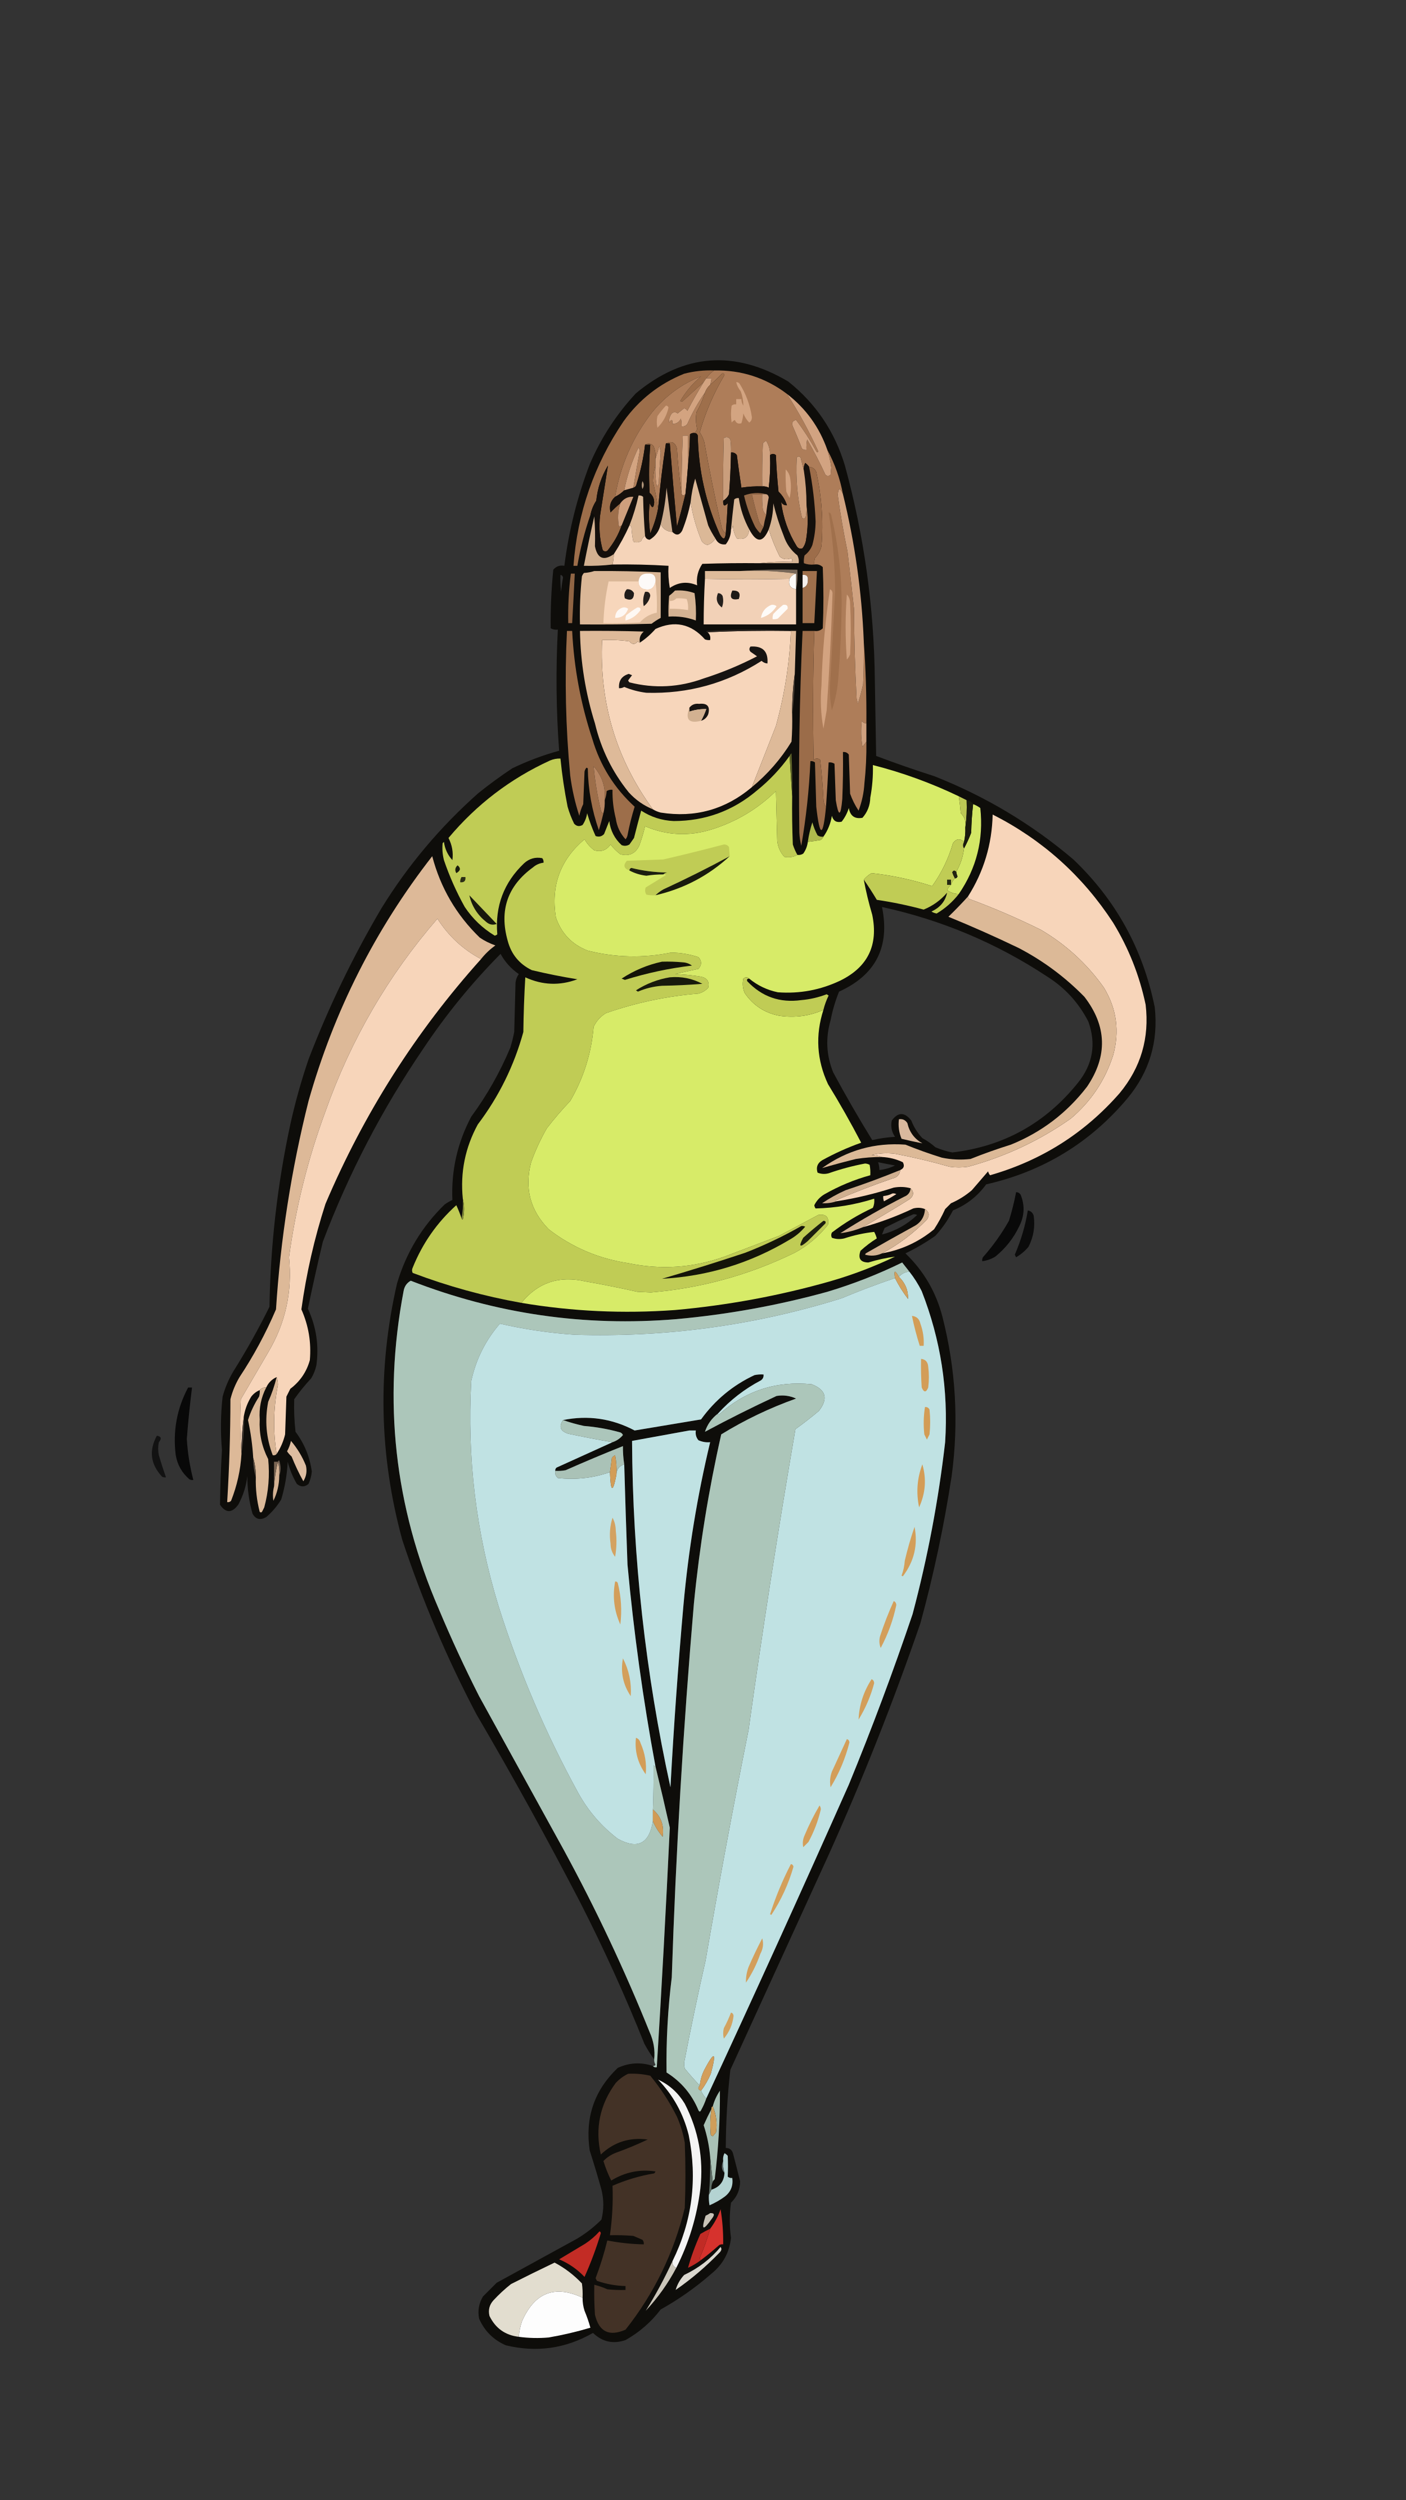 <?xml version="1.0" encoding="UTF-8"?>
<!DOCTYPE svg PUBLIC "-//W3C//DTD SVG 1.1//EN" "http://www.w3.org/Graphics/SVG/1.1/DTD/svg11.dtd">
<svg xmlns="http://www.w3.org/2000/svg" version="1.1" width="1080px" height="1920px" style="shape-rendering:geometricPrecision; text-rendering:geometricPrecision; image-rendering:optimizeQuality; fill-rule:evenodd; clip-rule:evenodd" xmlns:xlink="http://www.w3.org/1999/xlink">
<rect width="100%" height="100%" fill="#333333" stroke="none"/>
<g><path style="opacity:0.924" fill="#0b0a07" d="M 501.5,1586.5 C 502.209,1587.4 503.209,1587.74 504.5,1587.5C 508.276,1526.2 511.609,1464.86 514.5,1403.5C 510.965,1387.7 507.298,1372.03 503.5,1356.5C 493.967,1305.17 486.8,1253.5 482,1201.5C 481.051,1175.82 480.218,1150.15 479.5,1124.5C 478.771,1119.87 478.437,1115.2 478.5,1110.5C 463.72,1116.39 449.053,1122.56 434.5,1129C 431.854,1129.5 429.187,1129.66 426.5,1129.5C 426.414,1128.5 426.748,1127.67 427.5,1127C 441.855,1120.49 456.188,1113.99 470.5,1107.5C 473.752,1106.39 476.419,1104.55 478.5,1102C 478.095,1101.05 477.428,1100.39 476.5,1100C 467.324,1097.43 457.991,1095.76 448.5,1095C 442.951,1093.8 437.618,1092.3 432.5,1090.5C 451.696,1086.62 470.03,1089.29 487.5,1098.5C 504.502,1095.67 521.502,1092.83 538.5,1090C 549.24,1075.13 562.907,1063.8 579.5,1056C 581.81,1055.5 584.143,1055.34 586.5,1055.5C 586.703,1057.39 586.037,1058.89 584.5,1060C 571.986,1066.58 560.986,1075.08 551.5,1085.5C 546.681,1089.15 543.348,1093.82 541.5,1099.5C 559.459,1089.85 577.793,1080.69 596.5,1072C 601.709,1071.13 606.709,1071.8 611.5,1074C 591.4,1081.13 572.234,1090.3 554,1101.5C 544.29,1144.39 537.29,1187.72 533,1231.5C 524.82,1327.02 519.154,1422.68 516,1518.5C 512.985,1542.75 511.652,1567.08 512,1591.5C 523.241,1598.57 531.408,1608.24 536.5,1620.5C 537.167,1621.83 537.833,1621.83 538.5,1620.5C 540.122,1617.59 541.456,1614.59 542.5,1611.5C 579.672,1531.49 616.172,1451.16 652,1370.5C 669.723,1327.38 686.056,1283.71 701,1239.5C 712.546,1196.1 720.879,1152.1 726,1107.5C 728.589,1067.44 722.589,1028.77 708,991.5C 705.322,986.134 702.156,981.134 698.5,976.5C 696.675,974.197 694.842,971.864 693,969.5C 674.455,978.571 655.288,986.071 635.5,992C 597.458,1002.48 558.792,1009.48 519.5,1013C 449.134,1018.87 381.134,1009.03 315.5,983.5C 312.476,985.174 310.643,987.841 310,991.5C 294.011,1075.65 303.011,1156.98 337,1235.5C 346.513,1258.19 356.846,1280.53 368,1302.5C 389.667,1341.83 411.333,1381.17 433,1420.5C 457.715,1465.93 479.715,1512.59 499,1560.5C 502.1,1567.4 503.266,1574.4 502.5,1581.5C 499.775,1577.73 497.275,1573.73 495,1569.5C 480.311,1532.79 463.978,1496.79 446,1461.5C 420.537,1412.4 393.87,1364.07 366,1316.5C 343.297,1273.39 324.297,1228.72 309,1182.5C 291.177,1117.17 289.844,1051.51 305,985.5C 311.948,962.091 324.114,941.924 341.5,925C 343.37,923.634 345.37,922.467 347.5,921.5C 346.524,898.887 351.357,877.553 362,857.5C 374.067,841.076 384.067,823.41 392,804.5C 393.206,800.55 394.206,796.55 395,792.5C 395.333,779.833 395.667,767.167 396,754.5C 396.303,752.112 397.137,749.945 398.5,748C 392.596,743.93 387.929,738.763 384.5,732.5C 362.284,754.958 342.45,779.292 325,805.5C 293.586,851.655 267.919,900.988 248,953.5C 243.905,970.648 240.071,987.815 236.5,1005C 242.953,1018.88 245.119,1033.38 243,1048.5C 242.226,1052.05 240.893,1055.38 239,1058.5C 234.288,1063.54 229.955,1068.88 226,1074.5C 225.718,1082.84 226.052,1091.18 227,1099.5C 233.798,1108.6 237.965,1118.76 239.5,1130C 239.212,1133.32 238.379,1136.49 237,1139.5C 234.075,1142.06 231.075,1142.06 228,1139.5C 224.894,1134.19 222.561,1128.52 221,1122.5C 220.495,1132.39 218.829,1142.05 216,1151.5C 212.858,1156.64 209.024,1161.14 204.5,1165C 200.031,1167.62 196.531,1166.79 194,1162.5C 191.301,1153.03 189.968,1143.37 190,1133.5C 189.072,1141.28 186.738,1148.62 183,1155.5C 178.145,1162.07 173.478,1162.07 169,1155.5C 169.166,1141.5 169.666,1127.5 170.5,1113.5C 169.311,1099.8 169.478,1086.14 171,1072.5C 172.833,1065.83 175.5,1059.5 179,1053.5C 189.168,1037.32 198.501,1020.66 207,1003.5C 207.732,956.313 213.065,909.646 223,863.5C 226.732,846.572 231.399,829.905 237,813.5C 252.461,773.245 271.128,734.578 293,697.5C 313.381,664.435 338.215,634.935 367.5,609C 375.886,602.28 384.553,595.947 393.5,590C 405.115,584.407 417.115,579.907 429.5,576.5C 427.206,545.536 426.873,514.536 428.5,483.5C 426.533,483.739 424.699,483.406 423,482.5C 422.835,467.461 423.501,452.461 425,437.5C 427.196,434.875 430.03,433.875 433.5,434.5C 436.889,407.721 443.389,381.721 453,356.5C 461.71,336.233 473.543,318.067 488.5,302C 525.203,271.516 564.203,268.516 605.5,293C 626.643,309.847 641.143,331.347 649,357.5C 663.759,411.479 671.425,466.479 672,522.5C 672.333,541.833 672.667,561.167 673,580.5C 687.611,586.038 702.445,591.205 717.5,596C 756.878,611.506 792.545,632.839 824.5,660C 857.166,691.152 877.999,728.986 887,773.5C 889.88,799.856 882.88,823.19 866,843.5C 837.308,877.604 801.142,899.604 757.5,909.5C 750.915,918.582 742.415,925.248 732,929.5C 728.363,936.61 723.863,943.11 718.5,949C 711.203,954.13 703.536,958.63 695.5,962.5C 709.616,976.054 719.116,992.387 724,1011.5C 734.222,1051.72 736.556,1092.39 731,1133.5C 725.173,1171.63 717.173,1209.3 707,1246.5C 686.075,1307.28 662.409,1366.94 636,1425.5C 611,1480.17 586,1534.83 561,1589.5C 558.741,1609.43 557.575,1629.43 557.5,1649.5C 560.292,1649.45 562.125,1650.79 563,1653.5C 564.895,1660.7 566.729,1667.86 568.5,1675C 568.477,1681.54 566.143,1687.04 561.5,1691.5C 560.25,1700.5 560.25,1709.5 561.5,1718.5C 560.3,1729.73 555.3,1738.9 546.5,1746C 534.47,1756.53 521.47,1765.69 507.5,1773.5C 500.118,1783.19 491.118,1791.02 480.5,1797C 471.006,1800.25 462.673,1798.41 455.5,1791.5C 434.5,1803.55 412.167,1806.72 388.5,1801C 378.974,1796.81 372.141,1789.97 368,1780.5C 366.838,1774.44 367.838,1768.78 371,1763.5C 374.5,1760 378,1756.5 381.5,1753C 402.167,1741.67 422.833,1730.33 443.5,1719C 450.24,1714.93 456.407,1710.1 462,1704.5C 463.9,1696.85 463.9,1689.18 462,1681.5C 459.2,1671.43 456.2,1661.43 453,1651.5C 449.242,1626.44 456.409,1605.27 474.5,1588C 483.301,1583.94 492.301,1583.44 501.5,1586.5 Z M 430.5,441.5 C 431.586,441.62 432.253,442.287 432.5,443.5C 431.818,447.138 431.318,450.805 431,454.5C 430.501,450.179 430.334,445.846 430.5,441.5 Z M 677.5,696.5 C 723.247,706.464 765.581,724.297 804.5,750C 818.15,758.649 828.65,770.149 836,784.5C 842.141,801.616 839.474,817.282 828,831.5C 803.07,862.545 770.903,880.379 731.5,885C 727.016,884.129 722.683,882.796 718.5,881C 715.443,878.277 712.11,875.944 708.5,874C 704.792,870.09 701.958,865.59 700,860.5C 694.859,853.887 689.859,853.887 685,860.5C 684.079,865.073 684.912,869.239 687.5,873C 681.589,873.341 675.756,874.174 670,875.5C 659.507,858.522 649.507,841.189 640,823.5C 634.712,810.421 634.045,797.088 638,783.5C 639.458,775.958 641.625,768.625 644.5,761.5C 672.73,748.708 683.73,727.041 677.5,696.5 Z M 674.5,892.5 C 678.779,893.375 683.113,894.209 687.5,895C 683.693,896.881 679.693,898.047 675.5,898.5C 675.483,896.435 675.15,894.435 674.5,892.5 Z M 685.5,916.5 C 686.552,916.351 687.552,916.517 688.5,917C 685.415,918.96 682.248,920.793 679,922.5C 678.51,921.207 678.343,919.873 678.5,918.5C 681.067,918.279 683.401,917.612 685.5,916.5 Z M 701.5,932.5 C 702.552,932.351 703.552,932.517 704.5,933C 696.737,940.378 687.737,945.378 677.5,948C 678.167,946.333 678.833,944.667 679.5,943C 686.803,939.18 694.136,935.68 701.5,932.5 Z M 529.5,1098.5 C 531.167,1098.5 532.833,1098.5 534.5,1098.5C 534.055,1101.36 534.722,1103.86 536.5,1106C 539.475,1107.3 542.475,1107.8 545.5,1107.5C 535.643,1148.64 528.809,1190.31 525,1232.5C 520.87,1279.11 517.537,1325.78 515,1372.5C 495.798,1284.89 485.965,1196.22 485.5,1106.5C 500.291,1103.81 514.958,1101.15 529.5,1098.5 Z"/></g>
<g><path style="opacity:1" fill="#9d6e4a" d="M 548.5,284.5 C 546.194,286.139 544.194,288.139 542.5,290.5C 541.833,291.5 541.167,292.5 540.5,293.5C 535.016,298.407 529.516,303.407 524,308.5C 523.5,308.333 523,308.167 522.5,308C 526.706,300.788 532.039,294.455 538.5,289C 523.801,294.805 511.301,303.972 501,316.5C 486.052,335.733 476.552,357.4 472.5,381.5C 468.912,384.738 467.745,388.738 469,393.5C 471.37,390.961 473.87,388.628 476.5,386.5C 474.598,392.421 474.265,398.421 475.5,404.5C 476.183,404.137 476.85,403.804 477.5,403.5C 475.011,410.643 471.344,417.143 466.5,423C 465.216,423.684 464.049,423.517 463,422.5C 460.531,413.673 459.864,404.673 461,395.5C 463.022,382.77 465.022,370.104 467,357.5C 462.013,365.796 459.013,374.796 458,384.5C 455.819,387.875 454.319,391.542 453.5,395.5C 449.076,408.197 445.742,421.197 443.5,434.5C 442.5,434.5 441.5,434.5 440.5,434.5C 443.51,393.966 456.343,356.966 479,323.5C 490.982,306.851 506.482,294.685 525.5,287C 533.042,285.022 540.709,284.189 548.5,284.5 Z"/></g>
<g><path style="opacity:1" fill="#ae7d59" d="M 548.5,284.5 C 569.392,284.047 588.058,290.047 604.5,302.5C 613.506,316.504 621.506,331.171 628.5,346.5C 628.154,347.696 627.654,347.696 627,346.5C 622.357,338.051 617.19,330.051 611.5,322.5C 608.754,323.096 607.92,324.763 609,327.5C 611.48,333.066 613.814,338.733 616,344.5C 617.011,345.337 618.178,345.67 619.5,345.5C 619.336,342.813 619.503,340.146 620,337.5C 625.104,346.271 629.771,355.271 634,364.5C 635.333,365.833 636.667,365.833 638,364.5C 638.167,362.667 638.333,360.833 638.5,359C 637.939,354.386 636.939,349.886 635.5,345.5C 641.268,356.134 645.268,367.467 647.5,379.5C 645.37,374.26 644.036,374.427 643.5,380C 645.484,394.587 647.984,409.087 651,423.5C 652.76,438.154 654.427,452.821 656,467.5C 656.1,490.526 656.767,513.526 658,536.5C 658.333,537.833 658.667,539.167 659,540.5C 660.485,535.56 661.819,530.56 663,525.5C 663.5,514.505 663.667,503.505 663.5,492.5C 664.996,513.315 665.662,534.315 665.5,555.5C 663.983,555.489 662.816,554.823 662,553.5C 661.169,560.192 661.336,566.858 662.5,573.5C 663.521,572.099 664.521,570.765 665.5,569.5C 665.649,580.197 665.149,590.863 664,601.5C 663.568,608.766 662.068,615.766 659.5,622.5C 656.806,618.446 654.639,614.112 653,609.5C 652.667,599.5 652.333,589.5 652,579.5C 650.89,577.963 649.39,577.297 647.5,577.5C 647.667,589.505 647.5,601.505 647,613.5C 645.808,627.212 644.142,627.546 642,614.5C 641.667,605.167 641.333,595.833 641,586.5C 639.644,585.62 638.144,585.286 636.5,585.5C 635.944,596.84 635.277,608.174 634.5,619.5C 633.206,617.952 632.539,615.952 632.5,613.5C 631.998,603.466 631.165,593.466 630,583.5C 628.333,582.167 626.667,582.167 625,583.5C 624.277,550.492 624.443,517.492 625.5,484.5C 628.044,484.896 630.211,484.229 632,482.5C 632.667,466.833 632.667,451.167 632,435.5C 630.211,433.771 628.044,433.104 625.5,433.5C 625.34,431.801 625.506,430.134 626,428.5C 628.442,425.952 630.108,422.952 631,419.5C 632.543,400.273 631.21,381.273 627,362.5C 625.982,360.072 624.148,358.738 621.5,358.5C 620.735,357.34 619.735,356.34 618.5,355.5C 617.534,357.396 617.201,359.396 617.5,361.5C 616.718,358.286 615.885,354.952 615,351.5C 614,350.167 613,350.167 612,351.5C 611.127,367.024 612.46,382.357 616,397.5C 617.395,398.815 618.395,398.481 619,396.5C 619.498,393.518 619.665,390.518 619.5,387.5C 620.864,396.711 620.698,406.044 619,415.5C 618.55,417.519 617.717,419.352 616.5,421C 614.633,421.711 613.133,421.211 612,419.5C 605.549,409.027 601.549,397.694 600,385.5C 601.113,387.329 602.613,388.163 604.5,388C 603.223,383.946 601.057,380.446 598,377.5C 597.038,368.189 596.372,358.855 596,349.5C 594.51,348.272 593.01,348.272 591.5,349.5C 591.584,345.497 590.584,341.831 588.5,338.5C 587.522,338.977 586.689,339.643 586,340.5C 585.5,351.495 585.333,362.495 585.5,373.5C 580.12,373.324 574.787,373.658 569.5,374.5C 568.253,366.196 567.087,357.862 566,349.5C 564.89,347.963 563.39,347.297 561.5,347.5C 561.665,344.15 561.498,340.817 561,337.5C 559.604,335.473 557.938,335.14 556,336.5C 555.5,352.497 555.333,368.497 555.5,384.5C 555.281,388.527 556.448,389.194 559,386.5C 558.637,394.144 558.137,401.81 557.5,409.5C 555.52,408.152 554.353,406.152 554,403.5C 549.204,382.266 544.871,360.933 541,339.5C 540.227,336.789 539.06,334.289 537.5,332C 541.947,316.447 548.28,301.781 556.5,288C 556.15,286.743 555.483,286.409 554.5,287C 551.631,290.038 548.631,292.871 545.5,295.5C 546.038,293.883 546.371,292.216 546.5,290.5C 545.167,290.5 543.833,290.5 542.5,290.5C 544.194,288.139 546.194,286.139 548.5,284.5 Z"/></g>
<g><path style="opacity:1" fill="#b07f5b" d="M 540.5,293.5 C 536.092,300.644 531.926,307.977 528,315.5C 527.481,314.484 526.647,313.818 525.5,313.5C 523.84,314.787 522.174,316.12 520.5,317.5C 518.958,316.253 517.458,316.253 516,317.5C 514.41,319.65 513.743,321.983 514,324.5C 515.908,321.668 516.741,322.001 516.5,325.5C 519.509,325.577 521.676,324.244 523,321.5C 523.495,323.473 523.662,325.473 523.5,327.5C 525.39,327.703 526.89,327.037 528,325.5C 531.768,316.952 536.268,308.952 541.5,301.5C 539.879,306.742 537.712,311.742 535,316.5C 534.291,320.868 534.458,325.201 535.5,329.5C 535.058,330.739 534.391,331.739 533.5,332.5C 532.178,332.33 531.011,332.663 530,333.5C 529.829,341.677 529.329,349.677 528.5,357.5C 528.5,349.833 528.5,342.167 528.5,334.5C 527.167,334.5 525.833,334.5 524.5,334.5C 523.845,349.158 523.512,363.824 523.5,378.5C 521.874,367.365 520.708,356.032 520,344.5C 518.693,339.713 515.859,338.38 511.5,340.5C 508.977,357.055 506.977,373.722 505.5,390.5C 504.506,383.549 503.172,376.549 501.5,369.5C 501.718,365.287 502.384,361.287 503.5,357.5C 503.172,362.875 503.505,368.208 504.5,373.5C 505.192,372.975 505.692,372.308 506,371.5C 506.343,363.489 506.843,355.489 507.5,347.5C 507.167,345.833 506.833,344.167 506.5,342.5C 505.487,345.953 504.487,349.287 503.5,352.5C 503.816,349.022 503.316,345.688 502,342.5C 499.984,340.392 497.817,340.058 495.5,341.5C 494.286,351.659 492.119,361.659 489,371.5C 488.764,373.119 487.931,374.119 486.5,374.5C 488.003,364.98 489.67,355.48 491.5,346C 491.167,345.167 490.833,344.333 490.5,343.5C 485.442,354.007 481.776,365.007 479.5,376.5C 477.469,378.522 475.135,380.189 472.5,381.5C 476.552,357.4 486.052,335.733 501,316.5C 511.301,303.972 523.801,294.805 538.5,289C 532.039,294.455 526.706,300.788 522.5,308C 523,308.167 523.5,308.333 524,308.5C 529.516,303.407 535.016,298.407 540.5,293.5 Z"/></g>
<g><path style="opacity:1" fill="#d3a380" d="M 542.5,290.5 C 543.833,290.5 545.167,290.5 546.5,290.5C 546.371,292.216 546.038,293.883 545.5,295.5C 543.674,297.147 542.34,299.147 541.5,301.5C 536.268,308.952 531.768,316.952 528,325.5C 526.89,327.037 525.39,327.703 523.5,327.5C 523.662,325.473 523.495,323.473 523,321.5C 521.676,324.244 519.509,325.577 516.5,325.5C 516.741,322.001 515.908,321.668 514,324.5C 513.743,321.983 514.41,319.65 516,317.5C 517.458,316.253 518.958,316.253 520.5,317.5C 522.174,316.12 523.84,314.787 525.5,313.5C 526.647,313.818 527.481,314.484 528,315.5C 531.926,307.977 536.092,300.644 540.5,293.5C 541.167,292.5 541.833,291.5 542.5,290.5 Z"/></g>
<g><path style="opacity:1" fill="#d2a381" d="M 604.5,302.5 C 619.063,313.737 629.396,328.071 635.5,345.5C 636.939,349.886 637.939,354.386 638.5,359C 638.333,360.833 638.167,362.667 638,364.5C 636.667,365.833 635.333,365.833 634,364.5C 629.771,355.271 625.104,346.271 620,337.5C 619.503,340.146 619.336,342.813 619.5,345.5C 618.178,345.67 617.011,345.337 616,344.5C 613.814,338.733 611.48,333.066 609,327.5C 607.92,324.763 608.754,323.096 611.5,322.5C 617.19,330.051 622.357,338.051 627,346.5C 627.654,347.696 628.154,347.696 628.5,346.5C 621.506,331.171 613.506,316.504 604.5,302.5 Z"/></g>
<g><path style="opacity:1" fill="#d3a481" d="M 565.5,293.5 C 566.496,293.414 567.329,293.748 568,294.5C 572.949,302.348 576.116,310.848 577.5,320C 577.691,321.973 577.024,323.473 575.5,324.5C 573.545,322.488 572.045,320.154 571,317.5C 570.774,320.095 570.274,322.595 569.5,325C 567.094,325.779 565.427,324.946 564.5,322.5C 563.522,322.977 562.689,323.643 562,324.5C 561.333,320.167 561.333,315.833 562,311.5C 563.011,310.663 564.178,310.33 565.5,310.5C 565.5,309.167 565.5,307.833 565.5,306.5C 566.833,306.5 568.167,306.5 569.5,306.5C 569.491,308.308 569.991,309.975 571,311.5C 570.989,307.775 570.323,304.108 569,300.5C 567.295,298.423 566.128,296.09 565.5,293.5 Z"/></g>
<g><path style="opacity:1" fill="#d3a380" d="M 511.5,311.5 C 512.497,311.47 513.164,311.97 513.5,313C 512.162,319.039 509.329,324.206 505,328.5C 504.333,325.5 504.333,322.5 505,319.5C 507.001,316.669 509.167,314.003 511.5,311.5 Z"/></g>
<g><path style="opacity:1" fill="#9e6f4b" d="M 557.5,409.5 C 557.032,414.434 555.532,414.767 553,410.5C 542.166,386.33 536.5,360.997 536,334.5C 535.583,333.244 534.75,332.577 533.5,332.5C 534.391,331.739 535.058,330.739 535.5,329.5C 534.458,325.201 534.291,320.868 535,316.5C 537.712,311.742 539.879,306.742 541.5,301.5C 542.34,299.147 543.674,297.147 545.5,295.5C 548.631,292.871 551.631,290.038 554.5,287C 555.483,286.409 556.15,286.743 556.5,288C 548.28,301.781 541.947,316.447 537.5,332C 539.06,334.289 540.227,336.789 541,339.5C 544.871,360.933 549.204,382.266 554,403.5C 554.353,406.152 555.52,408.152 557.5,409.5 Z"/></g>
<g><path style="opacity:1" fill="#d5a683" d="M 528.5,357.5 C 527.965,364.847 527.299,372.181 526.5,379.5C 524.804,381.129 523.804,380.796 523.5,378.5C 523.512,363.824 523.845,349.158 524.5,334.5C 525.833,334.5 527.167,334.5 528.5,334.5C 528.5,342.167 528.5,349.833 528.5,357.5 Z"/></g>
<g><path style="opacity:1" fill="#ca9e7c" d="M 561.5,347.5 C 561.333,358.18 560.833,368.846 560,379.5C 559.004,381.66 557.504,383.327 555.5,384.5C 555.333,368.497 555.5,352.497 556,336.5C 557.938,335.14 559.604,335.473 561,337.5C 561.498,340.817 561.665,344.15 561.5,347.5 Z"/></g>
<g><path style="opacity:1" fill="#9b6c49" d="M 511.5,340.5 C 515.859,338.38 518.693,339.713 520,344.5C 520.708,356.032 521.874,367.365 523.5,378.5C 523.804,380.796 524.804,381.129 526.5,379.5C 524.494,387.858 522.327,396.191 520,404.5C 518.001,383.176 516.168,361.843 514.5,340.5C 513.5,340.5 512.5,340.5 511.5,340.5 Z"/></g>
<g><path style="opacity:1" fill="#d0a280" d="M 591.5,349.5 C 591.831,357.86 591.498,366.193 590.5,374.5C 588.929,373.691 587.262,373.357 585.5,373.5C 585.333,362.495 585.5,351.495 586,340.5C 586.689,339.643 587.522,338.977 588.5,338.5C 590.584,341.831 591.584,345.497 591.5,349.5 Z"/></g>
<g><path style="opacity:1" fill="#9a6c49" d="M 495.5,341.5 C 497.817,340.058 499.984,340.392 502,342.5C 503.316,345.688 503.816,349.022 503.5,352.5C 503.5,354.167 503.5,355.833 503.5,357.5C 502.384,361.287 501.718,365.287 501.5,369.5C 503.172,376.549 504.506,383.549 505.5,390.5C 504.27,397.091 502.27,403.424 499.5,409.5C 498.335,401.855 498.169,394.188 499,386.5C 500.899,390.544 502.065,390.377 502.5,386C 502.547,382.927 501.38,380.427 499,378.5C 498.323,366.15 498.49,353.817 499.5,341.5C 498.167,341.5 496.833,341.5 495.5,341.5 Z"/></g>
<g><path style="opacity:1" fill="#15100c" d="M 533.5,332.5 C 534.75,332.577 535.583,333.244 536,334.5C 536.5,360.997 542.166,386.33 553,410.5C 555.532,414.767 557.032,414.434 557.5,409.5C 558.137,401.81 558.637,394.144 559,386.5C 556.448,389.194 555.281,388.527 555.5,384.5C 557.504,383.327 559.004,381.66 560,379.5C 560.833,368.846 561.333,358.18 561.5,347.5C 563.39,347.297 564.89,347.963 566,349.5C 567.087,357.862 568.253,366.196 569.5,374.5C 574.787,373.658 580.12,373.324 585.5,373.5C 587.262,373.357 588.929,373.691 590.5,374.5C 591.498,366.193 591.831,357.86 591.5,349.5C 593.01,348.272 594.51,348.272 596,349.5C 596.372,358.855 597.038,368.189 598,377.5C 601.057,380.446 603.223,383.946 604.5,388C 602.613,388.163 601.113,387.329 600,385.5C 601.549,397.694 605.549,409.027 612,419.5C 613.133,421.211 614.633,421.711 616.5,421C 617.717,419.352 618.55,417.519 619,415.5C 620.698,406.044 620.864,396.711 619.5,387.5C 619.493,378.771 618.827,370.104 617.5,361.5C 617.201,359.396 617.534,357.396 618.5,355.5C 619.735,356.34 620.735,357.34 621.5,358.5C 624.242,372.303 625.908,386.303 626.5,400.5C 626.427,406.606 625.593,412.606 624,418.5C 622.799,421.71 620.799,424.377 618,426.5C 617.505,428.473 617.338,430.473 617.5,432.5C 616.768,431.192 615.934,429.858 615,428.5C 614.79,430.058 614.29,431.391 613.5,432.5C 613.799,430.396 613.466,428.396 612.5,426.5C 607.536,422.588 604.036,417.588 602,411.5C 598.717,403.32 596.051,394.987 594,386.5C 593.937,393.402 592.77,400.069 590.5,406.5C 586.036,417.043 581.036,417.043 575.5,406.5C 571.451,399.021 568.785,391.021 567.5,382.5C 566.178,382.33 565.011,382.663 564,383.5C 563.076,391.167 562.243,398.834 561.5,406.5C 561.464,410.824 560.131,414.658 557.5,418C 553.811,418.506 551.144,417.006 549.5,413.5C 547.411,410.323 545.577,406.989 544,403.5C 540.667,391.5 537.333,379.5 534,367.5C 532.297,373.381 531.131,379.381 530.5,385.5C 529.028,393.022 526.861,400.355 524,407.5C 521.904,411.139 519.404,411.472 516.5,408.5C 514.917,397.228 513.417,385.894 512,374.5C 511.315,383.989 509.815,393.322 507.5,402.5C 506.364,407.796 503.531,411.796 499,414.5C 497.092,414.285 495.926,413.285 495.5,411.5C 494.715,401.546 494.215,391.546 494,381.5C 492.989,380.663 491.822,380.33 490.5,380.5C 488.753,388.402 486.42,396.068 483.5,403.5C 480.065,411.138 476.065,418.471 471.5,425.5C 463.725,430.941 458.891,428.941 457,419.5C 457.253,411.665 457.086,403.998 456.5,396.5C 456.196,394.204 455.196,393.871 453.5,395.5C 454.319,391.542 455.819,387.875 458,384.5C 459.013,374.796 462.013,365.796 467,357.5C 465.022,370.104 463.022,382.77 461,395.5C 459.864,404.673 460.531,413.673 463,422.5C 464.049,423.517 465.216,423.684 466.5,423C 471.344,417.143 475.011,410.643 477.5,403.5C 480.474,396.267 483.474,388.933 486.5,381.5C 482.388,381.209 479.054,382.875 476.5,386.5C 473.87,388.628 471.37,390.961 469,393.5C 467.745,388.738 468.912,384.738 472.5,381.5C 475.135,380.189 477.469,378.522 479.5,376.5C 481.833,375.833 484.167,375.167 486.5,374.5C 487.931,374.119 488.764,373.119 489,371.5C 492.119,361.659 494.286,351.659 495.5,341.5C 496.833,341.5 498.167,341.5 499.5,341.5C 498.49,353.817 498.323,366.15 499,378.5C 501.38,380.427 502.547,382.927 502.5,386C 502.065,390.377 500.899,390.544 499,386.5C 498.169,394.188 498.335,401.855 499.5,409.5C 502.27,403.424 504.27,397.091 505.5,390.5C 506.977,373.722 508.977,357.055 511.5,340.5C 512.5,340.5 513.5,340.5 514.5,340.5C 516.168,361.843 518.001,383.176 520,404.5C 522.327,396.191 524.494,387.858 526.5,379.5C 527.299,372.181 527.965,364.847 528.5,357.5C 529.329,349.677 529.829,341.677 530,333.5C 531.011,332.663 532.178,332.33 533.5,332.5 Z"/></g>
<g><path style="opacity:1" fill="#d3a481" d="M 486.5,374.5 C 484.167,375.167 481.833,375.833 479.5,376.5C 481.776,365.007 485.442,354.007 490.5,343.5C 490.833,344.333 491.167,345.167 491.5,346C 489.67,355.48 488.003,364.98 486.5,374.5 Z"/></g>
<g><path style="opacity:1" fill="#cea07d" d="M 617.5,361.5 C 618.827,370.104 619.493,378.771 619.5,387.5C 619.665,390.518 619.498,393.518 619,396.5C 618.395,398.481 617.395,398.815 616,397.5C 612.46,382.357 611.127,367.024 612,351.5C 613,350.167 614,350.167 615,351.5C 615.885,354.952 616.718,358.286 617.5,361.5 Z"/></g>
<g><path style="opacity:1" fill="#d0a07d" d="M 503.5,357.5 C 503.5,355.833 503.5,354.167 503.5,352.5C 504.487,349.287 505.487,345.953 506.5,342.5C 506.833,344.167 507.167,345.833 507.5,347.5C 506.843,355.489 506.343,363.489 506,371.5C 505.692,372.308 505.192,372.975 504.5,373.5C 503.505,368.208 503.172,362.875 503.5,357.5 Z"/></g>
<g><path style="opacity:1" fill="#9d6d4a" d="M 621.5,358.5 C 624.148,358.738 625.982,360.072 627,362.5C 631.21,381.273 632.543,400.273 631,419.5C 630.108,422.952 628.442,425.952 626,428.5C 625.506,430.134 625.34,431.801 625.5,433.5C 622.615,433.806 619.948,433.473 617.5,432.5C 617.338,430.473 617.505,428.473 618,426.5C 620.799,424.377 622.799,421.71 624,418.5C 625.593,412.606 626.427,406.606 626.5,400.5C 625.908,386.303 624.242,372.303 621.5,358.5 Z"/></g>
<g><path style="opacity:1" fill="#d3a481" d="M 603.5,360.5 C 605.397,362.269 606.564,364.602 607,367.5C 607.829,372.533 607.662,377.533 606.5,382.5C 605.573,380.887 604.739,379.221 604,377.5C 603.501,371.843 603.334,366.176 603.5,360.5 Z"/></g>
<g><path style="opacity:1" fill="#dbb897" d="M 549.5,413.5 C 548.128,415.868 546.128,417.535 543.5,418.5C 541.617,418.124 540.117,417.124 539,415.5C 534.865,405.594 532.032,395.594 530.5,385.5C 531.131,379.381 532.297,373.381 534,367.5C 537.333,379.5 540.667,391.5 544,403.5C 545.577,406.989 547.411,410.323 549.5,413.5 Z"/></g>
<g><path style="opacity:1" fill="#b5997d" d="M 493.5,369.5 C 494.793,371.364 494.793,373.364 493.5,375.5C 492.769,373.599 492.769,371.599 493.5,369.5 Z"/></g>
<g><path style="opacity:1" fill="#966947" d="M 588.5,379.5 C 587.5,379.5 586.5,379.5 585.5,379.5C 582.833,379.5 580.167,379.5 577.5,379.5C 579.143,386.548 580.976,393.548 583,400.5C 583.74,402.319 584.907,403.652 586.5,404.5C 585.68,406.14 584.847,407.807 584,409.5C 582.426,408.016 581.093,406.349 580,404.5C 576.273,396.818 573.439,388.818 571.5,380.5C 577.188,378.368 582.855,378.034 588.5,379.5 Z"/></g>
<g><path style="opacity:1" fill="#b07e5a" d="M 585.5,379.5 C 585.334,383.514 585.501,387.514 586,391.5C 586.608,393.066 587.442,394.4 588.5,395.5C 587.677,398.461 587.01,401.461 586.5,404.5C 584.907,403.652 583.74,402.319 583,400.5C 580.976,393.548 579.143,386.548 577.5,379.5C 580.167,379.5 582.833,379.5 585.5,379.5 Z"/></g>
<g><path style="opacity:1" fill="#cda07f" d="M 585.5,379.5 C 586.5,379.5 587.5,379.5 588.5,379.5C 589.649,379.791 590.316,380.624 590.5,382C 589.561,386.469 588.894,390.969 588.5,395.5C 587.442,394.4 586.608,393.066 586,391.5C 585.501,387.514 585.334,383.514 585.5,379.5 Z"/></g>
<g><path style="opacity:1" fill="#cdac8e" d="M 516.5,408.5 C 512.183,408.194 509.183,406.194 507.5,402.5C 509.815,393.322 511.315,383.989 512,374.5C 513.417,385.894 514.917,397.228 516.5,408.5 Z"/></g>
<g><path style="opacity:1" fill="#dcb998" d="M 495.5,411.5 C 494.035,412.406 493.035,413.739 492.5,415.5C 490.579,416.641 488.579,416.808 486.5,416C 485.703,412.255 485.203,408.421 485,404.5C 484.617,403.944 484.117,403.611 483.5,403.5C 486.42,396.068 488.753,388.402 490.5,380.5C 491.822,380.33 492.989,380.663 494,381.5C 494.215,391.546 494.715,401.546 495.5,411.5 Z"/></g>
<g><path style="opacity:1" fill="#ce9f7d" d="M 477.5,403.5 C 476.85,403.804 476.183,404.137 475.5,404.5C 474.265,398.421 474.598,392.421 476.5,386.5C 479.054,382.875 482.388,381.209 486.5,381.5C 483.474,388.933 480.474,396.267 477.5,403.5 Z"/></g>
<g><path style="opacity:1" fill="#d9b796" d="M 575.5,406.5 C 574.952,412.561 571.786,414.895 566,413.5C 564.154,410.431 563.154,407.098 563,403.5C 562.768,404.737 562.268,405.737 561.5,406.5C 562.243,398.834 563.076,391.167 564,383.5C 565.011,382.663 566.178,382.33 567.5,382.5C 568.785,391.021 571.451,399.021 575.5,406.5 Z"/></g>
<g><path style="opacity:1" fill="#d0a280" d="M 647.5,379.5 C 656.626,416.595 661.959,454.262 663.5,492.5C 663.667,503.505 663.5,514.505 663,525.5C 661.819,530.56 660.485,535.56 659,540.5C 658.667,539.167 658.333,537.833 658,536.5C 656.767,513.526 656.1,490.526 656,467.5C 654.427,452.821 652.76,438.154 651,423.5C 647.984,409.087 645.484,394.587 643.5,380C 644.036,374.427 645.37,374.26 647.5,379.5 Z"/></g>
<g><path style="opacity:1" fill="#f5d4b9" d="M 530.5,385.5 C 532.032,395.594 534.865,405.594 539,415.5C 540.117,417.124 541.617,418.124 543.5,418.5C 546.128,417.535 548.128,415.868 549.5,413.5C 551.144,417.006 553.811,418.506 557.5,418C 560.131,414.658 561.464,410.824 561.5,406.5C 562.268,405.737 562.768,404.737 563,403.5C 563.154,407.098 564.154,410.431 566,413.5C 571.786,414.895 574.952,412.561 575.5,406.5C 581.036,417.043 586.036,417.043 590.5,406.5C 592.673,413.548 595.506,420.548 599,427.5C 601.76,429.703 604.76,430.036 608,428.5C 608.483,429.448 608.649,430.448 608.5,431.5C 599.983,431.174 591.65,431.507 583.5,432.5C 568.83,432.333 554.163,432.5 539.5,433C 536.111,437.928 534.777,443.428 535.5,449.5C 528.152,446.32 521.152,446.986 514.5,451.5C 513.505,445.872 513.171,440.206 513.5,434.5C 499.188,433.609 484.855,433.275 470.5,433.5C 471.092,430.873 471.425,428.206 471.5,425.5C 476.065,418.471 480.065,411.138 483.5,403.5C 484.117,403.611 484.617,403.944 485,404.5C 485.203,408.421 485.703,412.255 486.5,416C 488.579,416.808 490.579,416.641 492.5,415.5C 493.035,413.739 494.035,412.406 495.5,411.5C 495.926,413.285 497.092,414.285 499,414.5C 503.531,411.796 506.364,407.796 507.5,402.5C 509.183,406.194 512.183,408.194 516.5,408.5C 519.404,411.472 521.904,411.139 524,407.5C 526.861,400.355 529.028,393.022 530.5,385.5 Z"/></g>
<g><path style="opacity:1" fill="#d7b595" d="M 613.5,432.5 C 603.5,432.5 593.5,432.5 583.5,432.5C 591.65,431.507 599.983,431.174 608.5,431.5C 608.649,430.448 608.483,429.448 608,428.5C 604.76,430.036 601.76,429.703 599,427.5C 595.506,420.548 592.673,413.548 590.5,406.5C 592.77,400.069 593.937,393.402 594,386.5C 596.051,394.987 598.717,403.32 602,411.5C 604.036,417.588 607.536,422.588 612.5,426.5C 613.466,428.396 613.799,430.396 613.5,432.5 Z"/></g>
<g><path style="opacity:1" fill="#a0704c" d="M 636.5,393.5 C 637.586,393.62 638.253,394.287 638.5,395.5C 643.877,418.182 646.544,441.182 646.5,464.5C 646.312,482.862 645.479,501.195 644,519.5C 643.475,528.458 641.808,537.125 639,545.5C 637.852,539.666 637.352,533.666 637.5,527.5C 638.889,503.007 640.222,478.507 641.5,454C 641.326,433.695 639.659,413.528 636.5,393.5 Z"/></g>
<g><path style="opacity:1" fill="#d3b191" d="M 456.5,396.5 C 457.086,403.998 457.253,411.665 457,419.5C 458.891,428.941 463.725,430.941 471.5,425.5C 471.425,428.206 471.092,430.873 470.5,433.5C 463.201,434.35 455.868,434.683 448.5,434.5C 450.955,421.762 453.622,409.095 456.5,396.5 Z"/></g>
<g><path style="opacity:1" fill="#786859" d="M 568.5,438.5 C 582.99,437.504 597.657,437.171 612.5,437.5C 612.821,442.695 612.487,447.695 611.5,452.5C 611.5,448.5 611.5,444.5 611.5,440.5C 597.539,438.517 583.206,437.85 568.5,438.5 Z"/></g>
<g><path style="opacity:1" fill="#debb9a" d="M 568.5,438.5 C 583.206,437.85 597.539,438.517 611.5,440.5C 609.251,441.08 607.585,442.413 606.5,444.5C 584.789,445.007 563.122,445.007 541.5,444.5C 541.5,442.5 541.5,440.5 541.5,438.5C 550.5,438.5 559.5,438.5 568.5,438.5 Z"/></g>
<g><path style="opacity:1" fill="#9f704c" d="M 616.5,451.5 C 619.287,450.622 620.62,448.622 620.5,445.5C 620.821,442.488 619.488,441.155 616.5,441.5C 616.5,440.5 616.5,439.5 616.5,438.5C 620.167,438.5 623.833,438.5 627.5,438.5C 626.881,451.84 626.214,465.173 625.5,478.5C 622.5,478.5 619.5,478.5 616.5,478.5C 616.5,469.5 616.5,460.5 616.5,451.5 Z"/></g>
<g><path style="opacity:1" fill="#dab797" d="M 456.5,438.5 C 473.511,438.395 490.511,438.728 507.5,439.5C 507.551,451.346 507.551,463.013 507.5,474.5C 505.032,475.803 502.699,477.303 500.5,479C 482.17,479.5 463.836,479.667 445.5,479.5C 445.216,467.131 445.716,454.798 447,442.5C 447.374,441.584 447.874,440.75 448.5,440C 451.365,439.817 454.031,439.317 456.5,438.5 Z"/></g>
<g><path style="opacity:1" fill="#906544" d="M 438.5,440.5 C 439.5,440.5 440.5,440.5 441.5,440.5C 440.894,453.172 440.227,465.838 439.5,478.5C 438.5,478.5 437.5,478.5 436.5,478.5C 436.225,465.774 436.891,453.107 438.5,440.5 Z"/></g>
<g><path style="opacity:1" fill="#fdfaf8" d="M 503.5,446.5 C 502.44,452.095 499.107,453.929 493.5,452C 491.393,450.736 490.393,448.903 490.5,446.5C 490.965,442.371 493.299,440.371 497.5,440.5C 501.842,440.176 503.842,442.176 503.5,446.5 Z"/></g>
<g><path style="opacity:1" fill="#fdfaf7" d="M 611.5,440.5 C 611.5,444.5 611.5,448.5 611.5,452.5C 607.006,451.841 605.339,449.175 606.5,444.5C 607.585,442.413 609.251,441.08 611.5,440.5 Z"/></g>
<g><path style="opacity:1" fill="#f5f0ed" d="M 616.5,441.5 C 619.488,441.155 620.821,442.488 620.5,445.5C 620.62,448.622 619.287,450.622 616.5,451.5C 616.5,448.167 616.5,444.833 616.5,441.5 Z"/></g>
<g><path style="opacity:1" fill="#f2d1b7" d="M 541.5,444.5 C 563.122,445.007 584.789,445.007 606.5,444.5C 605.339,449.175 607.006,451.841 611.5,452.5C 611.5,461.5 611.5,470.5 611.5,479.5C 587.833,479.5 564.167,479.5 540.5,479.5C 540.515,467.822 540.848,456.155 541.5,444.5 Z"/></g>
<g><path style="opacity:1" fill="#f7d6bb" d="M 490.5,446.5 C 490.393,448.903 491.393,450.736 493.5,452C 499.107,453.929 502.44,452.095 503.5,446.5C 504.492,454.316 504.826,462.316 504.5,470.5C 499.324,471.502 494.991,474.002 491.5,478C 482.173,478.5 472.839,478.666 463.5,478.5C 463.85,467.702 465.183,457.035 467.5,446.5C 475.167,446.5 482.833,446.5 490.5,446.5 Z"/></g>
<g><path style="opacity:1" fill="#201c1a" d="M 481.5,452.5 C 483.981,452.323 485.814,453.323 487,455.5C 486.902,460.288 484.569,461.621 480,459.5C 479.167,456.829 479.667,454.496 481.5,452.5 Z"/></g>
<g><path style="opacity:1" fill="#d5b393" d="M 518.5,453.5 C 523.667,453.09 528.667,453.757 533.5,455.5C 534.497,462.468 534.83,469.468 534.5,476.5C 527.749,474.019 520.749,473.019 513.5,473.5C 513.334,468.156 513.501,462.823 514,457.5C 515.667,456.267 517.167,454.933 518.5,453.5 Z"/></g>
<g><path style="opacity:1" fill="#1d1a17" d="M 562.5,453.5 C 567.486,453.305 569.152,455.472 567.5,460C 561.741,461.139 560.074,458.972 562.5,453.5 Z"/></g>
<g><path style="opacity:1" fill="#231e1b" d="M 495.5,454.5 C 497.948,454.085 499.281,455.085 499.5,457.5C 498.835,460.838 497.168,463.505 494.5,465.5C 493.667,461.792 494,458.126 495.5,454.5 Z"/></g>
<g><path style="opacity:1" fill="#25201d" d="M 551.5,455.5 C 553.017,455.511 554.184,456.177 555,457.5C 555.821,460.554 555.655,463.554 554.5,466.5C 550.632,463.63 549.632,459.963 551.5,455.5 Z"/></g>
<g><path style="opacity:1" fill="#f7d5ba" d="M 519.5,459.5 C 522.187,459.336 524.854,459.503 527.5,460C 528.444,462.719 528.777,465.552 528.5,468.5C 523.881,467.686 519.214,467.353 514.5,467.5C 514.5,465.5 514.5,463.5 514.5,461.5C 516.553,461.598 518.22,460.931 519.5,459.5 Z"/></g>
<g><path style="opacity:1" fill="#fefbf8" d="M 592.5,464.5 C 593.978,464.238 595.311,464.571 596.5,465.5C 593.587,470.097 589.587,473.097 584.5,474.5C 585.284,469.711 587.95,466.377 592.5,464.5 Z"/></g>
<g><path style="opacity:1" fill="#fefbf8" d="M 601.5,464.5 C 604.166,464.066 605.333,465.066 605,467.5C 602.5,470 600,472.5 597.5,475C 596.207,475.49 594.873,475.657 593.5,475.5C 593.343,474.127 593.51,472.793 594,471.5C 596.396,468.933 598.896,466.6 601.5,464.5 Z"/></g>
<g><path style="opacity:1" fill="#fef8f4" d="M 478.5,466.5 C 479.978,466.238 481.311,466.571 482.5,467.5C 480.797,472.209 477.463,474.542 472.5,474.5C 472.626,470.38 474.626,467.713 478.5,466.5 Z"/></g>
<g><path style="opacity:1" fill="#fef8f3" d="M 489.5,466.5 C 491.355,466.272 492.188,466.939 492,468.5C 489.066,472.623 485.232,475.29 480.5,476.5C 480.343,475.127 480.51,473.793 481,472.5C 483.736,470.248 486.569,468.248 489.5,466.5 Z"/></g>
<g><path style="opacity:1" fill="#f7d6bb" d="M 543.5,485.5 C 564.66,484.503 585.993,484.169 607.5,484.5C 606.486,509.251 602.653,533.584 596,557.5C 589.814,573.198 583.647,588.865 577.5,604.5C 557.187,621.658 533.854,628.158 507.5,624C 505.277,623.434 503.277,622.6 501.5,621.5C 473.357,582.975 460.357,539.641 462.5,491.5C 469.532,491.17 476.532,491.503 483.5,492.5C 485.577,495.119 487.743,495.119 490,492.5C 490.383,493.056 490.883,493.389 491.5,493.5C 495.924,490.582 499.924,487.082 503.5,483C 518.153,476.287 530.819,478.953 541.5,491C 542.793,491.49 544.127,491.657 545.5,491.5C 545.946,488.99 545.28,486.99 543.5,485.5 Z"/></g>
<g><path style="opacity:1" fill="#d3a380" d="M 637.5,452.5 C 638.693,452.97 639.36,453.97 639.5,455.5C 638.523,485.517 637.023,515.517 635,545.5C 634.203,550.175 633.37,554.841 632.5,559.5C 630.516,548.591 630.016,537.591 631,526.5C 631.666,501.678 633.833,477.011 637.5,452.5 Z"/></g>
<g><path style="opacity:1" fill="#d1a27f" d="M 650.5,456.5 C 652.197,458.305 653.03,460.639 653,463.5C 653.667,476.5 653.667,489.5 653,502.5C 652.417,504.002 651.584,505.335 650.5,506.5C 649.241,489.823 649.241,473.156 650.5,456.5 Z"/></g>
<g><path style="opacity:1" fill="#2c2621" d="M 611.5,484.5 C 610.167,484.5 608.833,484.5 607.5,484.5C 585.993,484.169 564.66,484.503 543.5,485.5C 542.957,485.44 542.624,485.107 542.5,484.5C 565.663,483.171 588.663,483.171 611.5,484.5 Z"/></g>
<g><path style="opacity:1" fill="#9d6e4a" d="M 464.5,614.5 C 465.356,604.6 462.523,595.933 456,588.5C 457.013,599.747 458.847,610.913 461.5,622C 461.684,623.376 462.351,624.209 463.5,624.5C 462.494,628.858 461.327,633.191 460,637.5C 454.621,622.087 451.787,606.254 451.5,590C 451.167,589.833 450.833,589.667 450.5,589.5C 449.749,590.376 449.249,591.376 449,592.5C 448.667,600.833 448.333,609.167 448,617.5C 446.601,620.363 445.601,623.363 445,626.5C 441.704,616.397 439.371,606.064 438,595.5C 434.507,558.56 433.674,521.56 435.5,484.5C 436.833,484.5 438.167,484.5 439.5,484.5C 440.91,512.869 446.077,540.536 455,567.5C 461.011,587.857 471.844,605.19 487.5,619.5C 485.256,626.654 483.423,633.988 482,641.5C 481.751,642.624 481.251,643.624 480.5,644.5C 476.386,640.024 473.886,634.691 473,628.5C 471.184,621.275 470.351,613.941 470.5,606.5C 468.856,606.286 467.356,606.62 466,607.5C 465.814,610.036 465.314,612.369 464.5,614.5 Z"/></g>
<g><path style="opacity:1" fill="#deba99" d="M 491.5,493.5 C 490.883,493.389 490.383,493.056 490,492.5C 487.743,495.119 485.577,495.119 483.5,492.5C 476.532,491.503 469.532,491.17 462.5,491.5C 460.357,539.641 473.357,582.975 501.5,621.5C 494.422,618.609 488.256,614.276 483,608.5C 470.365,592.895 461.698,575.228 457,555.5C 449.768,532.377 445.935,508.71 445.5,484.5C 461.837,484.333 478.17,484.5 494.5,485C 491.875,487.196 490.875,490.03 491.5,493.5 Z"/></g>
<g><path style="opacity:1" fill="#deba99" d="M 607.5,484.5 C 608.833,484.5 610.167,484.5 611.5,484.5C 611.128,495.499 610.794,506.499 610.5,517.5C 609.06,527.633 608.393,537.966 608.5,548.5C 608.666,555.508 608.5,562.508 608,569.5C 599.833,582.838 589.667,594.505 577.5,604.5C 583.647,588.865 589.814,573.198 596,557.5C 602.653,533.584 606.486,509.251 607.5,484.5 Z"/></g>
<g><path style="opacity:1" fill="#9b6c49" d="M 625.5,484.5 C 624.443,517.492 624.277,550.492 625,583.5C 626.667,582.167 628.333,582.167 630,583.5C 631.165,593.466 631.998,603.466 632.5,613.5C 632.539,615.952 633.206,617.952 634.5,619.5C 632.191,643.362 629.691,643.362 627,619.5C 626.667,608.167 626.333,596.833 626,585.5C 624.989,584.663 623.822,584.33 622.5,584.5C 621.543,606.315 619.21,627.981 615.5,649.5C 614.676,646.215 614.176,642.882 614,639.5C 613.273,587.801 614.107,536.135 616.5,484.5C 619.5,484.5 622.5,484.5 625.5,484.5 Z"/></g>
<g><path style="opacity:0.024" fill="#000000" d="M 425.5,487.5 C 424.833,486.167 424.833,486.167 425.5,487.5 Z"/></g>
<g><path style="opacity:0.008" fill="#000000" d="M 425.5,487.5 C 426.833,488.167 426.833,488.167 425.5,487.5 Z"/></g>
<g><path style="opacity:1" fill="#171412" d="M 576.5,496.5 C 585.884,495.884 590.217,500.217 589.5,509.5C 587.8,509.374 586.3,508.707 585,507.5C 558.046,524.759 528.546,532.926 496.5,532C 490.623,531.281 484.957,529.781 479.5,527.5C 478.264,528.246 476.93,528.579 475.5,528.5C 475.076,522.769 477.576,519.102 483,517.5C 483.833,517.833 484.667,518.167 485.5,518.5C 484.5,519.833 483.5,521.167 482.5,522.5C 482.709,523.086 483.043,523.586 483.5,524C 502.745,528.875 521.745,527.875 540.5,521C 554.652,516.505 568.319,510.838 581.5,504C 579.833,502.833 578.167,501.667 576.5,500.5C 575.374,499.192 575.374,497.858 576.5,496.5 Z"/></g>
<g><path style="opacity:1" fill="#171412" d="M 538.5,553.5 C 540.114,550.607 541.447,547.607 542.5,544.5C 538.037,544.423 533.704,545.09 529.5,546.5C 529.5,545.5 529.5,544.5 529.5,543.5C 531.332,541.106 533.832,540.106 537,540.5C 543.315,539.811 545.649,542.477 544,548.5C 542.924,551.079 541.091,552.746 538.5,553.5 Z"/></g>
<g><path style="opacity:1" fill="#d2b191" d="M 529.5,543.5 C 529.5,544.5 529.5,545.5 529.5,546.5C 533.704,545.09 538.037,544.423 542.5,544.5C 541.447,547.607 540.114,550.607 538.5,553.5C 529.192,555.859 526.192,552.525 529.5,543.5 Z"/></g>
<g><path style="opacity:1" fill="#453a30" d="M 610.5,517.5 C 610.53,528.029 609.863,538.362 608.5,548.5C 608.393,537.966 609.06,527.633 610.5,517.5 Z"/></g>
<g><path style="opacity:1" fill="#cfa17f" d="M 665.5,555.5 C 665.5,560.167 665.5,564.833 665.5,569.5C 664.521,570.765 663.521,572.099 662.5,573.5C 661.336,566.858 661.169,560.192 662,553.5C 662.816,554.823 663.983,555.489 665.5,555.5 Z"/></g>
<g><path style="opacity:1" fill="#c0cc55" d="M 606.5,580.5 C 607.167,590.833 607.833,601.167 608.5,611.5C 608.333,623.838 608.5,636.171 609,648.5C 609.906,651.31 611.073,653.976 612.5,656.5C 609.355,658.191 606.021,658.691 602.5,658C 599.319,654.489 597.486,650.322 597,645.5C 596.667,632.833 596.333,620.167 596,607.5C 581.934,621.288 565.434,631.122 546.5,637C 529.101,642.409 512.101,641.575 495.5,634.5C 494.316,639.554 492.816,644.554 491,649.5C 487.96,655.603 483.126,657.769 476.5,656C 473.675,653.876 471.175,651.376 469,648.5C 465.901,652.966 461.735,654.466 456.5,653C 453.432,650.718 450.932,647.884 449,644.5C 430.388,660.236 423.055,680.236 427,704.5C 431.245,716.866 439.412,725.366 451.5,730C 472.722,735.362 494.055,735.862 515.5,731.5C 522.683,731.586 529.683,732.753 536.5,735C 539.167,738 539.167,741 536.5,744C 530.508,745.332 524.508,746.666 518.5,748C 525.218,748.225 531.885,748.892 538.5,750C 543.257,751.069 545.091,753.902 544,758.5C 541.97,760.737 539.47,762.237 536.5,763C 512.159,765.003 488.492,770.003 465.5,778C 461.281,780.552 458.114,784.052 456,788.5C 454.261,808.945 448.261,827.945 438,845.5C 431.626,852.206 425.626,859.206 420,866.5C 415.216,874.874 411.216,883.541 408,892.5C 402.751,912.342 407.251,929.509 421.5,944C 439.467,957.889 459.801,966.555 482.5,970C 507.61,975.297 532.277,973.63 556.5,965C 570.5,959.667 584.5,954.333 598.5,949C 608.5,943.667 618.5,938.333 628.5,933C 634.473,932.065 636.973,934.565 636,940.5C 628.97,949.429 620.47,956.595 610.5,962C 575.566,979.051 538.732,989.217 500,992.5C 496.5,992.333 493,992.167 489.5,992C 476.239,989.018 462.905,986.352 449.5,984C 429.515,979.409 413.182,984.909 400.5,1000.5C 371.901,995.417 344.067,987.751 317,977.5C 316.333,976.167 316.333,974.833 317,973.5C 324.499,954.851 335.666,938.851 350.5,925.5C 352.033,928.768 353.366,932.101 354.5,935.5C 354.56,936.043 354.893,936.376 355.5,936.5C 356.815,931.014 356.815,925.68 355.5,920.5C 353.466,900.305 357.299,881.305 367,863.5C 383.224,842.052 394.891,818.385 402,792.5C 402.167,778.488 402.667,764.488 403.5,750.5C 416.669,756.574 430.002,757.074 443.5,752C 431.725,750.101 420.058,747.768 408.5,745C 398.913,740.335 392.747,732.835 390,722.5C 383.36,699.085 389.86,680.252 409.5,666C 411.818,664.007 414.484,662.841 417.5,662.5C 417.67,661.178 417.337,660.011 416.5,659C 411.187,657.986 406.52,659.319 402.5,663C 386.994,677.768 380.161,695.935 382,717.5C 381.439,718.022 380.772,718.355 380,718.5C 370.724,712.892 363.058,705.559 357,696.5C 350.58,684.992 345.246,672.992 341,660.5C 339.908,656.203 339.575,651.869 340,647.5C 340.333,647.167 340.667,646.833 341,646.5C 341.745,651.936 343.912,656.603 347.5,660.5C 348.284,654.612 347.284,648.945 344.5,643.5C 366.064,617.759 392.064,597.925 422.5,584C 425.063,582.921 427.729,582.421 430.5,582.5C 431.727,594.919 433.56,607.253 436,619.5C 437.271,623.979 438.938,628.312 441,632.5C 442.884,634.576 445.051,634.91 447.5,633.5C 449.347,630.798 450.513,627.798 451,624.5C 452.753,630.502 454.919,636.335 457.5,642C 460.025,642.896 462.192,642.396 464,640.5C 465.339,637.119 466.672,633.786 468,630.5C 468.923,637.847 472.09,644.014 477.5,649C 479.579,649.808 481.579,649.641 483.5,648.5C 484.667,646.833 485.833,645.167 487,643.5C 488.772,636.468 490.605,629.468 492.5,622.5C 500.037,627.416 508.371,630.082 517.5,630.5C 541.776,630.466 563.109,622.632 581.5,607C 591.108,599.229 599.441,590.396 606.5,580.5 Z"/></g>
<g><path style="opacity:1" fill="#5c6228" d="M 608.5,611.5 C 607.833,601.167 607.167,590.833 606.5,580.5C 606.783,579.711 607.283,579.044 608,578.5C 608.5,589.495 608.667,600.495 608.5,611.5 Z"/></g>
<g><path style="opacity:1" fill="#d7eb68" d="M 736.5,611.5 C 737.131,615.804 737.631,620.137 738,624.5C 741.051,627.43 742.218,631.097 741.5,635.5C 741.677,639.234 741.344,642.901 740.5,646.5C 737.365,643.653 734.532,643.986 732,647.5C 728.525,659.449 723.192,670.449 716,680.5C 700.87,675.574 685.37,672.24 669.5,670.5C 667.163,671.843 665.163,673.51 663.5,675.5C 665.118,684.316 667.285,693.316 670,702.5C 674.79,725.752 666.623,742.585 645.5,753C 630.287,760.243 614.287,763.243 597.5,762C 589.236,760.282 581.903,756.782 575.5,751.5C 574.116,750.199 572.616,750.199 571,751.5C 570.163,755.295 570.496,758.961 572,762.5C 578.4,771.954 587.233,777.788 598.5,780C 610.354,781.786 621.687,780.286 632.5,775.5C 626.212,794.987 627.379,813.987 636,832.5C 645.006,847.175 653.506,862.175 661.5,877.5C 651.123,881.189 641.123,885.689 631.5,891C 627.874,893.251 626.707,896.418 628,900.5C 630.737,901.61 633.571,901.777 636.5,901C 645.63,897.791 654.963,895.291 664.5,893.5C 665.772,893.57 666.938,893.903 668,894.5C 668.497,897.146 668.664,899.813 668.5,902.5C 656.281,905.855 644.614,910.688 633.5,917C 629.944,919.055 627.277,921.888 625.5,925.5C 625.608,926.442 625.941,927.275 626.5,928C 641.835,927.634 656.835,925.134 671.5,920.5C 671.808,922.924 671.474,925.257 670.5,927.5C 659.253,932.702 648.753,939.035 639,946.5C 638.333,947.833 638.333,949.167 639,950.5C 642.073,951.617 645.24,951.784 648.5,951C 656.058,948.525 663.725,946.858 671.5,946C 672.358,947.57 673.025,949.237 673.5,951C 669.069,953.758 664.902,956.924 661,960.5C 658.907,966.387 660.907,969.387 667,969.5C 673.773,967.43 680.606,965.93 687.5,965C 671.413,972.698 654.746,979.032 637.5,984C 598.527,995.061 558.86,1002.39 518.5,1006C 478.79,1008.91 439.457,1007.07 400.5,1000.5C 413.182,984.909 429.515,979.409 449.5,984C 462.905,986.352 476.239,989.018 489.5,992C 493,992.167 496.5,992.333 500,992.5C 538.732,989.217 575.566,979.051 610.5,962C 620.47,956.595 628.97,949.429 636,940.5C 636.973,934.565 634.473,932.065 628.5,933C 618.5,938.333 608.5,943.667 598.5,949C 584.5,954.333 570.5,959.667 556.5,965C 532.277,973.63 507.61,975.297 482.5,970C 459.801,966.555 439.467,957.889 421.5,944C 407.251,929.509 402.751,912.342 408,892.5C 411.216,883.541 415.216,874.874 420,866.5C 425.626,859.206 431.626,852.206 438,845.5C 448.261,827.945 454.261,808.945 456,788.5C 458.114,784.052 461.281,780.552 465.5,778C 488.492,770.003 512.159,765.003 536.5,763C 539.47,762.237 541.97,760.737 544,758.5C 545.091,753.902 543.257,751.069 538.5,750C 531.885,748.892 525.218,748.225 518.5,748C 524.508,746.666 530.508,745.332 536.5,744C 539.167,741 539.167,738 536.5,735C 529.683,732.753 522.683,731.586 515.5,731.5C 494.055,735.862 472.722,735.362 451.5,730C 439.412,725.366 431.245,716.866 427,704.5C 423.055,680.236 430.388,660.236 449,644.5C 450.932,647.884 453.432,650.718 456.5,653C 461.735,654.466 465.901,652.966 469,648.5C 471.175,651.376 473.675,653.876 476.5,656C 483.126,657.769 487.96,655.603 491,649.5C 492.816,644.554 494.316,639.554 495.5,634.5C 512.101,641.575 529.101,642.409 546.5,637C 565.434,631.122 581.934,621.288 596,607.5C 596.333,620.167 596.667,632.833 597,645.5C 597.486,650.322 599.319,654.489 602.5,658C 606.021,658.691 609.355,658.191 612.5,656.5C 614.144,656.714 615.644,656.38 617,655.5C 618.924,652.811 620.091,649.811 620.5,646.5C 623.578,646.158 626.912,645.658 630.5,645C 631.381,644.292 632.047,643.458 632.5,642.5C 635.866,637.758 638.033,632.424 639,626.5C 640.098,630.433 642.598,631.933 646.5,631C 649.006,627.821 650.839,624.321 652,620.5C 653.085,626.606 656.585,629.106 662.5,628C 666.353,623.616 668.353,618.449 668.5,612.5C 670.051,604.238 670.717,595.904 670.5,587.5C 693.287,593.318 715.287,601.318 736.5,611.5 Z"/></g>
<g><path style="opacity:1" fill="#b78663" d="M 464.5,614.5 C 464.658,617.902 464.324,621.236 463.5,624.5C 462.351,624.209 461.684,623.376 461.5,622C 458.847,610.913 457.013,599.747 456,588.5C 462.523,595.933 465.356,604.6 464.5,614.5 Z"/></g>
<g><path style="opacity:1" fill="#bcc854" d="M 736.5,611.5 C 738.5,612.5 740.5,613.5 742.5,614.5C 742.825,621.687 742.491,628.687 741.5,635.5C 742.218,631.097 741.051,627.43 738,624.5C 737.631,620.137 737.131,615.804 736.5,611.5 Z"/></g>
<g><path style="opacity:1" fill="#d3e766" d="M 747.5,617.5 C 749.426,618.242 751.259,619.242 753,620.5C 755.624,644.669 750.124,666.669 736.5,686.5C 733.15,686.494 730.15,685.494 727.5,683.5C 728.172,681.84 729.172,680.507 730.5,679.5C 731.065,677.58 732.065,675.913 733.5,674.5C 734.497,674.53 735.164,674.03 735.5,673C 735.011,671.862 734.678,670.695 734.5,669.5C 737.719,663.981 739.719,657.981 740.5,651.5C 742.593,647.646 744.426,643.646 746,639.5C 746.171,631.989 746.671,624.655 747.5,617.5 Z"/></g>
<g><path style="opacity:0.999" fill="#1a1b0e" d="M 742.5,614.5 C 744.728,614.777 746.395,615.777 747.5,617.5C 746.671,624.655 746.171,631.989 746,639.5C 744.426,643.646 742.593,647.646 740.5,651.5C 739.506,650.001 739.506,648.334 740.5,646.5C 741.344,642.901 741.677,639.234 741.5,635.5C 742.491,628.687 742.825,621.687 742.5,614.5 Z"/></g>
<g><path style="opacity:1" fill="#f7d5ba" d="M 677.5,962.5 C 690.275,955.677 701.775,947.011 712,936.5C 714.216,933.282 713.716,930.615 710.5,928.5C 707.696,927.362 704.696,927.195 701.5,928C 688.895,933.972 675.895,938.805 662.5,942.5C 674.591,935.595 686.591,928.428 698.5,921C 701.948,918.357 702.281,915.523 699.5,912.5C 695.354,911.353 691.02,911.186 686.5,912C 672.103,916.677 657.436,920.177 642.5,922.5C 642.062,922.565 641.728,922.399 641.5,922C 655.945,915.778 670.611,910.112 685.5,905C 689.128,904.21 691.128,902.043 691.5,898.5C 694.313,897.257 694.979,895.257 693.5,892.5C 688.441,890.101 683.107,888.767 677.5,888.5C 675.031,887.683 672.365,887.183 669.5,887C 675.431,885.529 681.431,885.196 687.5,886C 701.639,888.701 715.639,892.035 729.5,896C 734.167,896.667 738.833,896.667 743.5,896C 772.099,888.257 798.433,875.924 822.5,859C 837.955,845.921 848.789,829.754 855,810.5C 860.158,792.123 857.825,774.789 848,758.5C 835.04,740.209 818.874,725.375 799.5,714C 781.741,705.203 763.574,697.37 745,690.5C 743.97,690.164 743.47,689.497 743.5,688.5C 755.651,669.369 761.985,648.369 762.5,625.5C 800.752,644.919 831.585,672.586 855,708.5C 866.951,728.068 875.285,749.068 880,771.5C 883.028,797.076 876.362,819.742 860,839.5C 833.138,870.196 799.971,891.196 760.5,902.5C 759.749,901.624 759.249,900.624 759,899.5C 754.863,904.308 750.696,909.141 746.5,914C 741.699,918.125 736.365,921.458 730.5,924C 729,925.5 727.5,927 726,928.5C 723.548,933.907 720.714,939.074 717.5,944C 705.836,953.664 692.503,959.83 677.5,962.5 Z M 685.5,916.5 C 683.401,917.612 681.067,918.279 678.5,918.5C 678.343,919.873 678.51,921.207 679,922.5C 682.248,920.793 685.415,918.96 688.5,917C 687.552,916.517 686.552,916.351 685.5,916.5 Z"/></g>
<g><path style="opacity:1" fill="#afba4d" d="M 632.5,642.5 C 632.047,643.458 631.381,644.292 630.5,645C 626.912,645.658 623.578,646.158 620.5,646.5C 621.239,641.401 622.405,636.401 624,631.5C 624.942,634.993 626.275,638.326 628,641.5C 629.356,642.38 630.856,642.714 632.5,642.5 Z"/></g>
<g><path style="opacity:1" fill="#c0cc55" d="M 740.5,646.5 C 739.506,648.334 739.506,650.001 740.5,651.5C 739.719,657.981 737.719,663.981 734.5,669.5C 733.176,668.15 732.176,668.317 731.5,670C 732.044,671.585 732.711,673.085 733.5,674.5C 732.065,675.913 731.065,677.58 730.5,679.5C 729.172,680.507 728.172,681.84 727.5,683.5C 730.15,685.494 733.15,686.494 736.5,686.5C 731.742,692.595 726.075,697.595 719.5,701.5C 718.062,701.281 716.729,700.781 715.5,700C 722.187,696.864 726.187,692.031 727.5,685.5C 722.558,691.304 716.558,695.637 709.5,698.5C 697.646,695.296 685.646,692.796 673.5,691C 670.337,685.681 667.004,680.515 663.5,675.5C 665.163,673.51 667.163,671.843 669.5,670.5C 685.37,672.24 700.87,675.574 716,680.5C 723.192,670.449 728.525,659.449 732,647.5C 734.532,643.986 737.365,643.653 740.5,646.5 Z"/></g>
<g><path style="opacity:1" fill="#c0cc55" d="M 560.5,657.5 C 543.863,666.485 526.863,674.985 509.5,683C 507.253,684.277 505.253,685.777 503.5,687.5C 501.143,687.663 498.81,687.497 496.5,687C 495.424,685.274 495.257,683.441 496,681.5C 501.167,678.333 506.333,675.167 511.5,672C 510.906,671.536 510.239,671.369 509.5,671.5C 510.263,670.732 511.263,670.232 512.5,670C 503.148,669.935 493.981,668.768 485,666.5C 483.97,666.836 483.47,667.503 483.5,668.5C 479.161,666.979 478.495,664.479 481.5,661C 490.833,660.667 500.167,660.333 509.5,660C 525.065,656.4 540.565,652.567 556,648.5C 557.711,648.439 559.044,649.106 560,650.5C 560.144,653.025 560.31,655.358 560.5,657.5 Z"/></g>
<g><path style="opacity:1" fill="#ddb998" d="M 369.5,736.5 C 355.723,729.232 344.557,718.899 336,705.5C 298.136,749.192 269.47,798.525 250,853.5C 236.579,889.773 227.246,927.106 222,965.5C 224.699,991.654 219.366,1015.99 206,1038.5C 199,1050.5 192,1062.5 185,1074.5C 184.173,1088.34 184.339,1102.01 185.5,1115.5C 185.5,1115.83 185.5,1116.17 185.5,1116.5C 184.744,1128.95 182.077,1140.95 177.5,1152.5C 176.675,1153.39 175.675,1153.72 174.5,1153.5C 176.122,1127.21 176.955,1100.88 177,1074.5C 178.499,1068.5 180.832,1062.83 184,1057.5C 194.889,1041.06 204.222,1023.73 212,1005.5C 215.475,951.435 223.808,898.101 237,845.5C 256.558,776.381 288.225,713.714 332,657.5C 338.39,681.791 350.557,702.624 368.5,720C 372.221,722.527 376.221,724.527 380.5,726C 376.305,729.03 372.639,732.53 369.5,736.5 Z"/></g>
<g><path style="opacity:1" fill="#191a0d" d="M 560.5,657.5 C 544.283,672.445 525.283,682.445 503.5,687.5C 505.253,685.777 507.253,684.277 509.5,683C 526.863,674.985 543.863,666.485 560.5,657.5 Z"/></g>
<g><path style="opacity:1" fill="#1a1b0d" d="M 351.5,664.5 C 354.144,666.66 353.811,668.66 350.5,670.5C 349.23,668.243 349.564,666.243 351.5,664.5 Z"/></g>
<g><path style="opacity:1" fill="#1c1e10" d="M 509.5,671.5 C 505.141,671.466 500.808,671.799 496.5,672.5C 491.9,671.966 487.567,670.633 483.5,668.5C 483.47,667.503 483.97,666.836 485,666.5C 493.981,668.768 503.148,669.935 512.5,670C 511.263,670.232 510.263,670.732 509.5,671.5 Z"/></g>
<g><path style="opacity:1" fill="#212412" d="M 734.5,669.5 C 734.678,670.695 735.011,671.862 735.5,673C 735.164,674.03 734.497,674.53 733.5,674.5C 732.711,673.085 732.044,671.585 731.5,670C 732.176,668.317 733.176,668.15 734.5,669.5 Z"/></g>
<g><path style="opacity:1" fill="#2b2d15" d="M 354.5,673.5 C 355.5,673.5 356.5,673.5 357.5,673.5C 357.833,676.5 356.5,677.833 353.5,677.5C 353.433,676.041 353.766,674.708 354.5,673.5 Z"/></g>
<g><path style="opacity:1" fill="#252813" d="M 730.5,679.5 C 729.5,679.5 728.5,679.5 727.5,679.5C 727.5,678.167 727.5,676.833 727.5,675.5C 728.5,675.5 729.5,675.5 730.5,675.5C 730.5,676.833 730.5,678.167 730.5,679.5 Z"/></g>
<g><path style="opacity:1" fill="#dcb997" d="M 743.5,688.5 C 743.47,689.497 743.97,690.164 745,690.5C 763.574,697.37 781.741,705.203 799.5,714C 818.874,725.375 835.04,740.209 848,758.5C 857.825,774.789 860.158,792.123 855,810.5C 848.789,829.754 837.955,845.921 822.5,859C 798.433,875.924 772.099,888.257 743.5,896C 738.833,896.667 734.167,896.667 729.5,896C 715.639,892.035 701.639,888.701 687.5,886C 681.431,885.196 675.431,885.529 669.5,887C 672.365,887.183 675.031,887.683 677.5,888.5C 670.794,888.448 664.128,888.948 657.5,890C 648.69,892.165 640.024,894.498 631.5,897C 650.654,883.282 671.988,877.282 695.5,879C 704.692,882.731 714.026,886.064 723.5,889C 730.767,890.515 738.101,890.848 745.5,890C 755.693,885.936 766.026,882.269 776.5,879C 800.03,869.471 819.53,854.637 835,834.5C 850.931,810.953 850.265,787.953 833,765.5C 818.14,750.302 801.307,737.802 782.5,728C 764.665,719.411 746.665,711.411 728.5,704C 733.731,698.938 738.731,693.771 743.5,688.5 Z"/></g>
<g><path style="opacity:1" fill="#18180c" d="M 360.5,687.5 C 367.402,694.739 374.402,702.073 381.5,709.5C 378.641,710.599 375.974,710.099 373.5,708C 366.734,702.62 362.401,695.786 360.5,687.5 Z"/></g>
<g><path style="opacity:1" fill="#f7d5ba" d="M 369.5,736.5 C 319.415,792.263 279.582,854.93 250,924.5C 241.476,950.933 235.309,977.933 231.5,1005.5C 237.025,1017.94 239.192,1030.94 238,1044.5C 235.496,1053.5 230.496,1060.83 223,1066.5C 222,1068.5 221,1070.5 220,1072.5C 219.667,1082.17 219.333,1091.83 219,1101.5C 217.694,1106.93 215.527,1111.93 212.5,1116.5C 209.657,1098.92 209.991,1081.26 213.5,1063.5C 213.495,1061.3 213.162,1059.3 212.5,1057.5C 208.833,1059.17 206.167,1061.83 204.5,1065.5C 202.446,1065.37 200.779,1066.03 199.5,1067.5C 196.925,1068.57 194.758,1070.23 193,1072.5C 190.306,1076.88 188.473,1081.55 187.5,1086.5C 186.135,1095.97 185.468,1105.64 185.5,1115.5C 184.339,1102.01 184.173,1088.34 185,1074.5C 192,1062.5 199,1050.5 206,1038.5C 219.366,1015.99 224.699,991.654 222,965.5C 227.246,927.106 236.579,889.773 250,853.5C 269.47,798.525 298.136,749.192 336,705.5C 344.557,718.899 355.723,729.232 369.5,736.5 Z"/></g>
<g><path style="opacity:1" fill="#131308" d="M 508.5,738.5 C 513.844,738.334 519.177,738.501 524.5,739C 527.119,739.151 529.453,739.985 531.5,741.5C 513.997,743.567 496.83,747.234 480,752.5C 479.167,752.167 478.333,751.833 477.5,751.5C 487.059,745.218 497.392,740.884 508.5,738.5 Z"/></g>
<g><path style="opacity:1" fill="#18190c" d="M 514.5,750.5 C 523.415,749.705 531.748,751.372 539.5,755.5C 529.183,756.332 518.849,756.832 508.5,757C 502.08,757.474 495.914,758.974 490,761.5C 489.5,761.167 489,760.833 488.5,760.5C 496.551,755.375 505.217,752.042 514.5,750.5 Z"/></g>
<g><path style="opacity:1" fill="#c0cc55" d="M 575.5,751.5 C 573.972,751.517 573.472,752.184 574,753.5C 585.265,765.448 599.098,770.281 615.5,768C 622.236,767.421 628.736,765.921 635,763.5C 635.5,763.833 636,764.167 636.5,764.5C 634.766,768.037 633.432,771.704 632.5,775.5C 621.687,780.286 610.354,781.786 598.5,780C 587.233,777.788 578.4,771.954 572,762.5C 570.496,758.961 570.163,755.295 571,751.5C 572.616,750.199 574.116,750.199 575.5,751.5 Z"/></g>
<g><path style="opacity:1" fill="#d9b99e" d="M 690.5,859.5 C 693.325,859.081 695.491,860.081 697,862.5C 698.556,869.385 702.389,874.551 708.5,878C 703.228,876.975 697.895,875.809 692.5,874.5C 690.507,869.578 689.841,864.578 690.5,859.5 Z"/></g>
<g><path style="opacity:1" fill="#d0af90" d="M 691.5,898.5 C 691.128,902.043 689.128,904.21 685.5,905C 670.611,910.112 655.945,915.778 641.5,922C 641.728,922.399 642.062,922.565 642.5,922.5C 639.02,923.687 635.353,924.187 631.5,924C 637.178,920.159 643.178,916.826 649.5,914C 663.738,909.311 677.738,904.145 691.5,898.5 Z"/></g>
<g><path style="opacity:0.831" fill="#000000" d="M 780.5,915.5 C 782.017,915.511 783.184,916.177 784,917.5C 787.292,925.578 786.959,933.578 783,941.5C 778.63,950.734 772.464,958.568 764.5,965C 761.395,966.868 758.062,968.035 754.5,968.5C 754.351,967.448 754.517,966.448 755,965.5C 762.648,956.871 769.315,947.538 775,937.5C 777.284,930.165 779.117,922.832 780.5,915.5 Z"/></g>
<g><path style="opacity:1" fill="#d4b393" d="M 699.5,912.5 C 702.281,915.523 701.948,918.357 698.5,921C 686.591,928.428 674.591,935.595 662.5,942.5C 656.993,944.793 651.327,946.293 645.5,947C 661.345,936.908 677.678,927.575 694.5,919C 697.534,917.809 699.201,915.642 699.5,912.5 Z"/></g>
<g><path style="opacity:1" fill="#808838" d="M 355.5,920.5 C 356.815,925.68 356.815,931.014 355.5,936.5C 354.893,936.376 354.56,936.043 354.5,935.5C 355.487,930.695 355.821,925.695 355.5,920.5 Z"/></g>
<g><path style="opacity:0.779" fill="#000000" d="M 789.5,929.5 C 791.752,929.916 793.252,931.249 794,933.5C 795.229,941.921 793.895,949.921 790,957.5C 787.273,960.731 784.106,963.397 780.5,965.5C 780.167,964.833 779.833,964.167 779.5,963.5C 784.262,952.551 787.596,941.217 789.5,929.5 Z"/></g>
<g><path style="opacity:1" fill="#d4b393" d="M 710.5,928.5 C 713.716,930.615 714.216,933.282 712,936.5C 701.775,947.011 690.275,955.677 677.5,962.5C 673.293,964.401 668.96,964.734 664.5,963.5C 664.667,963.167 664.833,962.833 665,962.5C 677.086,955.54 689.252,948.707 701.5,942C 707.156,939.168 710.156,934.668 710.5,928.5 Z"/></g>
<g><path style="opacity:1" fill="#141409" d="M 615.5,941.5 C 616.552,941.351 617.552,941.517 618.5,942C 615.084,946.087 611.084,949.42 606.5,952C 576.276,970.075 543.61,980.075 508.5,982C 529.95,975.739 551.284,969.072 572.5,962C 587.41,956.21 601.743,949.377 615.5,941.5 Z"/></g>
<g><path style="opacity:1" fill="#1c1d0f" d="M 632.5,937.5 C 634.028,937.517 634.528,938.184 634,939.5C 629.446,944.054 624.946,948.554 620.5,953C 614.32,958.447 613.153,957.614 617,950.5C 622.065,945.926 627.231,941.593 632.5,937.5 Z"/></g>
<g><path style="opacity:1" fill="#acc6ba" d="M 698.5,976.5 C 695.246,976.794 692.579,978.127 690.5,980.5C 687.435,974.972 686.435,975.306 687.5,981.5C 673.63,986.178 659.963,991.345 646.5,997C 579.763,1017.82 511.43,1027.15 441.5,1025C 422.089,1023.68 402.922,1020.84 384,1016.5C 372.98,1029.21 365.647,1043.87 362,1060.5C 358.697,1119.38 365.697,1177.05 383,1233.5C 398.672,1283.19 419.005,1330.86 444,1376.5C 451.664,1390.5 461.831,1402.33 474.5,1412C 489.69,1420.41 498.69,1415.91 501.5,1398.5C 503.345,1402.8 505.845,1406.8 509,1410.5C 510.329,1401.98 507.829,1394.98 501.5,1389.5C 501.935,1378.24 502.102,1366.91 502,1355.5C 502.383,1356.06 502.883,1356.39 503.5,1356.5C 507.298,1372.03 510.965,1387.7 514.5,1403.5C 511.609,1464.86 508.276,1526.2 504.5,1587.5C 503.209,1587.74 502.209,1587.4 501.5,1586.5C 502.376,1586.63 503.043,1586.3 503.5,1585.5C 502.754,1584.26 502.421,1582.93 502.5,1581.5C 503.266,1574.4 502.1,1567.4 499,1560.5C 479.715,1512.59 457.715,1465.93 433,1420.5C 411.333,1381.17 389.667,1341.83 368,1302.5C 356.846,1280.53 346.513,1258.19 337,1235.5C 303.011,1156.98 294.011,1075.65 310,991.5C 310.643,987.841 312.476,985.174 315.5,983.5C 381.134,1009.03 449.134,1018.87 519.5,1013C 558.792,1009.48 597.458,1002.48 635.5,992C 655.288,986.071 674.455,978.571 693,969.5C 694.842,971.864 696.675,974.197 698.5,976.5 Z"/></g>
<g><path style="opacity:1" fill="#c0e2e3" d="M 698.5,976.5 C 702.156,981.134 705.322,986.134 708,991.5C 722.589,1028.77 728.589,1067.44 726,1107.5C 720.879,1152.1 712.546,1196.1 701,1239.5C 686.056,1283.71 669.723,1327.38 652,1370.5C 616.172,1451.16 579.672,1531.49 542.5,1611.5C 540.808,1609.8 539.475,1607.8 538.5,1605.5C 541.482,1601.55 543.982,1597.22 546,1592.5C 550.548,1575.62 548.882,1574.62 541,1589.5C 539.119,1593.31 537.953,1597.31 537.5,1601.5C 533.583,1597.41 529.75,1593.07 526,1588.5C 525.333,1586.17 525.333,1583.83 526,1581.5C 530.912,1556.09 536.246,1530.76 542,1505.5C 552.205,1446.35 563.205,1387.35 575,1328.5C 585.795,1251.27 597.795,1174.27 611,1097.5C 617.181,1093.07 623.181,1088.41 629,1083.5C 636.356,1074.11 634.523,1067.28 623.5,1063C 596.105,1060.24 572.272,1068.08 552,1086.5C 551.601,1086.27 551.435,1085.94 551.5,1085.5C 560.986,1075.08 571.986,1066.58 584.5,1060C 586.037,1058.89 586.703,1057.39 586.5,1055.5C 584.143,1055.34 581.81,1055.5 579.5,1056C 562.907,1063.8 549.24,1075.13 538.5,1090C 521.502,1092.83 504.502,1095.67 487.5,1098.5C 470.03,1089.29 451.696,1086.62 432.5,1090.5C 429.06,1095.54 430.394,1099.04 436.5,1101C 447.914,1103.43 459.248,1105.6 470.5,1107.5C 456.188,1113.99 441.855,1120.49 427.5,1127C 426.748,1127.67 426.414,1128.5 426.5,1129.5C 426.178,1131.72 426.845,1133.56 428.5,1135C 442.222,1136.55 455.555,1135.05 468.5,1130.5C 469.066,1146.04 470.733,1146.71 473.5,1132.5C 473.551,1128.44 475.551,1125.77 479.5,1124.5C 480.218,1150.15 481.051,1175.82 482,1201.5C 486.8,1253.5 493.967,1305.17 503.5,1356.5C 502.883,1356.39 502.383,1356.06 502,1355.5C 502.102,1366.91 501.935,1378.24 501.5,1389.5C 501.5,1392.5 501.5,1395.5 501.5,1398.5C 498.69,1415.91 489.69,1420.41 474.5,1412C 461.831,1402.33 451.664,1390.5 444,1376.5C 419.005,1330.86 398.672,1283.19 383,1233.5C 365.697,1177.05 358.697,1119.38 362,1060.5C 365.647,1043.87 372.98,1029.21 384,1016.5C 402.922,1020.84 422.089,1023.68 441.5,1025C 511.43,1027.15 579.763,1017.82 646.5,997C 659.963,991.345 673.63,986.178 687.5,981.5C 690.336,987.178 693.669,992.511 697.5,997.5C 697.752,990.974 695.418,985.307 690.5,980.5C 692.579,978.127 695.246,976.794 698.5,976.5 Z M 529.5,1098.5 C 514.958,1101.15 500.291,1103.81 485.5,1106.5C 485.965,1196.22 495.798,1284.89 515,1372.5C 517.537,1325.78 520.87,1279.11 525,1232.5C 528.809,1190.31 535.643,1148.64 545.5,1107.5C 542.475,1107.8 539.475,1107.3 536.5,1106C 534.722,1103.86 534.055,1101.36 534.5,1098.5C 532.833,1098.5 531.167,1098.5 529.5,1098.5 Z"/></g>
<g><path style="opacity:1" fill="#d2a15e" d="M 690.5,980.5 C 695.418,985.307 697.752,990.974 697.5,997.5C 693.669,992.511 690.336,987.178 687.5,981.5C 686.435,975.306 687.435,974.972 690.5,980.5 Z"/></g>
<g><path style="opacity:1" fill="#d39d56" d="M 700.5,1010.5 C 704.043,1010.87 706.21,1012.87 707,1016.5C 709.016,1021.99 709.849,1027.65 709.5,1033.5C 708.5,1033.5 707.5,1033.5 706.5,1033.5C 704.087,1025.93 702.087,1018.26 700.5,1010.5 Z"/></g>
<g><path style="opacity:1" fill="#d39d57" d="M 707.5,1043.5 C 710.888,1043.87 712.722,1045.87 713,1049.5C 713.667,1054.83 713.667,1060.17 713,1065.5C 711.388,1069.47 709.721,1069.47 708,1065.5C 707.5,1058.17 707.334,1050.84 707.5,1043.5 Z"/></g>
<g><path style="opacity:1" fill="#d9b696" d="M 212.5,1057.5 C 213.162,1059.3 213.495,1061.3 213.5,1063.5C 209.991,1081.26 209.657,1098.92 212.5,1116.5C 211.791,1117.4 210.791,1117.74 209.5,1117.5C 204.441,1104.26 203.274,1090.59 206,1076.5C 208.769,1070.31 210.936,1063.98 212.5,1057.5 Z"/></g>
<g><path style="opacity:1" fill="#acc6ba" d="M 537.5,1601.5 C 535.825,1603.46 536.158,1604.79 538.5,1605.5C 539.475,1607.8 540.808,1609.8 542.5,1611.5C 541.456,1614.59 540.122,1617.59 538.5,1620.5C 537.833,1621.83 537.167,1621.83 536.5,1620.5C 531.408,1608.24 523.241,1598.57 512,1591.5C 511.652,1567.08 512.985,1542.75 516,1518.5C 519.154,1422.68 524.82,1327.02 533,1231.5C 537.29,1187.72 544.29,1144.39 554,1101.5C 572.234,1090.3 591.4,1081.13 611.5,1074C 606.709,1071.8 601.709,1071.13 596.5,1072C 577.793,1080.69 559.459,1089.85 541.5,1099.5C 543.348,1093.82 546.681,1089.15 551.5,1085.5C 551.435,1085.94 551.601,1086.27 552,1086.5C 572.272,1068.08 596.105,1060.24 623.5,1063C 634.523,1067.28 636.356,1074.11 629,1083.5C 623.181,1088.41 617.181,1093.07 611,1097.5C 597.795,1174.27 585.795,1251.27 575,1328.5C 563.205,1387.35 552.205,1446.35 542,1505.5C 536.246,1530.76 530.912,1556.09 526,1581.5C 525.333,1583.83 525.333,1586.17 526,1588.5C 529.75,1593.07 533.583,1597.41 537.5,1601.5 Z"/></g>
<g><path style="opacity:0.845" fill="#000000" d="M 144.5,1065.5 C 145.5,1065.5 146.5,1065.5 147.5,1065.5C 145.838,1078.62 144.505,1091.79 143.5,1105C 144.142,1115.68 145.809,1126.18 148.5,1136.5C 147.448,1136.65 146.448,1136.48 145.5,1136C 139.796,1131.09 136.296,1124.93 135,1117.5C 132.682,1099.06 135.849,1081.73 144.5,1065.5 Z"/></g>
<g><path style="opacity:1" fill="#dbb999" d="M 204.5,1065.5 C 200.544,1073.16 198.878,1081.33 199.5,1090C 198.934,1100.78 201.1,1110.94 206,1120.5C 207.253,1133.04 206.253,1145.37 203,1157.5C 202.5,1158.5 202,1159.5 201.5,1160.5C 200.998,1161.52 200.332,1161.69 199.5,1161C 197.254,1152.35 196.254,1143.51 196.5,1134.5C 196.556,1129.27 195.889,1124.27 194.5,1119.5C 193.929,1109.74 192.595,1100.07 190.5,1090.5C 192.493,1084.18 195.326,1078.18 199,1072.5C 199.494,1070.87 199.66,1069.2 199.5,1067.5C 200.779,1066.03 202.446,1065.37 204.5,1065.5 Z"/></g>
<g><path style="opacity:1" fill="#d39c55" d="M 710.5,1080.5 C 712.124,1080.36 713.29,1081.03 714,1082.5C 714.667,1088.83 714.667,1095.17 714,1101.5C 713.333,1102.83 712.667,1104.17 712,1105.5C 711.333,1104.17 710.667,1102.83 710,1101.5C 709.24,1094.45 709.407,1087.45 710.5,1080.5 Z"/></g>
<g><path style="opacity:1" fill="#acc6bb" d="M 432.5,1090.5 C 437.618,1092.3 442.951,1093.8 448.5,1095C 457.991,1095.76 467.324,1097.43 476.5,1100C 477.428,1100.39 478.095,1101.05 478.5,1102C 476.419,1104.55 473.752,1106.39 470.5,1107.5C 459.248,1105.6 447.914,1103.43 436.5,1101C 430.394,1099.04 429.06,1095.54 432.5,1090.5 Z"/></g>
<g><path style="opacity:0.654" fill="#000000" d="M 120.5,1102.5 C 123.868,1103.07 124.368,1104.74 122,1107.5C 121.333,1110.83 121.333,1114.17 122,1117.5C 123.684,1123.25 125.518,1128.91 127.5,1134.5C 126.448,1134.65 125.448,1134.48 124.5,1134C 115.603,1124.42 114.27,1113.92 120.5,1102.5 Z"/></g>
<g><path style="opacity:1" fill="#debda1" d="M 223.5,1106.5 C 228.326,1112.14 232.159,1118.47 235,1125.5C 235.962,1129.82 235.295,1133.82 233,1137.5C 229.628,1131.41 226.628,1125.07 224,1118.5C 222.647,1117.31 221.48,1115.98 220.5,1114.5C 221.9,1111.96 222.9,1109.3 223.5,1106.5 Z"/></g>
<g><path style="opacity:1" fill="#aac2b7" d="M 479.5,1124.5 C 475.551,1125.77 473.551,1128.44 473.5,1132.5C 473.827,1127.46 473.494,1122.46 472.5,1117.5C 471.522,1117.98 470.689,1118.64 470,1119.5C 469.58,1123.19 469.08,1126.86 468.5,1130.5C 455.555,1135.05 442.222,1136.55 428.5,1135C 426.845,1133.56 426.178,1131.72 426.5,1129.5C 429.187,1129.66 431.854,1129.5 434.5,1129C 449.053,1122.56 463.72,1116.39 478.5,1110.5C 478.437,1115.2 478.771,1119.87 479.5,1124.5 Z"/></g>
<g><path style="opacity:1" fill="#473d36" d="M 187.5,1086.5 C 187.572,1096.7 186.905,1106.7 185.5,1116.5C 185.5,1116.17 185.5,1115.83 185.5,1115.5C 185.468,1105.64 186.135,1095.97 187.5,1086.5 Z"/></g>
<g><path style="opacity:1" fill="#d4b293" d="M 213.5,1122.5 C 214.482,1125.96 214.815,1129.63 214.5,1133.5C 214.427,1140.19 212.927,1146.52 210,1152.5C 209.421,1148.8 209.588,1145.13 210.5,1141.5C 210.918,1135.07 211.918,1128.74 213.5,1122.5 Z"/></g>
<g><path style="opacity:0.993" fill="#6f5f52" d="M 213.5,1122.5 C 213.56,1121.96 213.893,1121.62 214.5,1121.5C 215.809,1125.65 215.809,1129.65 214.5,1133.5C 214.815,1129.63 214.482,1125.96 213.5,1122.5 Z"/></g>
<g><path style="opacity:1" fill="#d29d58" d="M 473.5,1132.5 C 470.733,1146.71 469.066,1146.04 468.5,1130.5C 469.08,1126.86 469.58,1123.19 470,1119.5C 470.689,1118.64 471.522,1117.98 472.5,1117.5C 473.494,1122.46 473.827,1127.46 473.5,1132.5 Z"/></g>
<g><path style="opacity:1" fill="#796553" d="M 213.5,1122.5 C 211.918,1128.74 210.918,1135.07 210.5,1141.5C 210.5,1135.17 210.5,1128.83 210.5,1122.5C 211.5,1122.5 212.5,1122.5 213.5,1122.5 Z"/></g>
<g><path style="opacity:1" fill="#d49c55" d="M 708.5,1124.5 C 711.751,1135.7 710.918,1146.7 706,1157.5C 703.63,1146.2 704.464,1135.2 708.5,1124.5 Z"/></g>
<g><path style="opacity:1" fill="#5d4f42" d="M 194.5,1119.5 C 195.889,1124.27 196.556,1129.27 196.5,1134.5C 195.111,1129.73 194.444,1124.73 194.5,1119.5 Z"/></g>
<g><path style="opacity:1" fill="#d3a261" d="M 470.5,1165.5 C 472.14,1168.49 472.974,1171.82 473,1175.5C 473.831,1182.19 473.664,1188.86 472.5,1195.5C 470.179,1192.61 469.012,1189.27 469,1185.5C 467.962,1178.63 468.462,1171.96 470.5,1165.5 Z"/></g>
<g><path style="opacity:1" fill="#d39e59" d="M 702.5,1172.5 C 705.199,1186.38 702.199,1199.04 693.5,1210.5C 693.167,1210.33 692.833,1210.17 692.5,1210C 693.885,1206.32 694.718,1202.49 695,1198.5C 697.064,1189.66 699.564,1181 702.5,1172.5 Z"/></g>
<g><path style="opacity:1" fill="#d39e5a" d="M 472.5,1214.5 C 473.376,1214.37 474.043,1214.7 474.5,1215.5C 477.154,1226.04 477.821,1236.71 476.5,1247.5C 471.721,1236.96 470.388,1225.96 472.5,1214.5 Z"/></g>
<g><path style="opacity:1" fill="#d39e5a" d="M 686.5,1229.5 C 687.693,1229.97 688.36,1230.97 688.5,1232.5C 686.08,1244.1 682.08,1255.1 676.5,1265.5C 675.345,1262.55 675.179,1259.55 676,1256.5C 679.026,1247.25 682.526,1238.25 686.5,1229.5 Z"/></g>
<g><path style="opacity:1" fill="#d39f5b" d="M 478.5,1273.5 C 483.185,1282.58 485.185,1292.25 484.5,1302.5C 478.541,1293.66 476.541,1284 478.5,1273.5 Z"/></g>
<g><path style="opacity:1" fill="#d39e59" d="M 669.5,1289.5 C 670.693,1289.97 671.36,1290.97 671.5,1292.5C 668.87,1302.45 664.87,1311.78 659.5,1320.5C 659.959,1309.45 663.292,1299.12 669.5,1289.5 Z"/></g>
<g><path style="opacity:1" fill="#d39d58" d="M 488.5,1334.5 C 490.335,1335.12 491.502,1336.46 492,1338.5C 495.454,1346.18 496.787,1354.18 496,1362.5C 489.883,1354.01 487.383,1344.67 488.5,1334.5 Z"/></g>
<g><path style="opacity:1" fill="#d39e59" d="M 650.5,1335.5 C 651.649,1335.79 652.316,1336.62 652.5,1338C 649.423,1350.23 644.589,1361.73 638,1372.5C 637.233,1368.41 637.566,1364.41 639,1360.5C 642.845,1352.15 646.678,1343.81 650.5,1335.5 Z"/></g>
<g><path style="opacity:1" fill="#d39d58" d="M 629.5,1386.5 C 630.147,1387.27 630.48,1388.27 630.5,1389.5C 628.463,1398.24 625.297,1406.58 621,1414.5C 619.667,1415.83 618.333,1417.17 617,1418.5C 616.348,1415.41 616.682,1412.41 618,1409.5C 621.335,1401.5 625.168,1393.83 629.5,1386.5 Z"/></g>
<g><path style="opacity:1" fill="#d19b55" d="M 501.5,1389.5 C 507.829,1394.98 510.329,1401.98 509,1410.5C 505.845,1406.8 503.345,1402.8 501.5,1398.5C 501.5,1395.5 501.5,1392.5 501.5,1389.5 Z"/></g>
<g><path style="opacity:1" fill="#d39f5b" d="M 607.5,1431.5 C 608.586,1431.62 609.253,1432.29 609.5,1433.5C 605.703,1446.76 600.036,1459.09 592.5,1470.5C 592.167,1470.33 591.833,1470.17 591.5,1470C 595.767,1456.69 601.101,1443.86 607.5,1431.5 Z"/></g>
<g><path style="opacity:1" fill="#d39e5a" d="M 585.5,1488.5 C 586.673,1492.51 586.173,1496.51 584,1500.5C 581.28,1508.34 577.613,1515.68 573,1522.5C 572.882,1518.42 573.549,1514.42 575,1510.5C 578.241,1503.02 581.741,1495.69 585.5,1488.5 Z"/></g>
<g><path style="opacity:1" fill="#d2a260" d="M 561.5,1545.5 C 562.649,1545.79 563.316,1546.62 563.5,1548C 562.724,1554.65 560.224,1560.48 556,1565.5C 555.333,1562.83 555.333,1560.17 556,1557.5C 558.102,1553.63 559.936,1549.63 561.5,1545.5 Z"/></g>
<g><path style="opacity:1" fill="#d39e5a" d="M 538.5,1605.5 C 536.158,1604.79 535.825,1603.46 537.5,1601.5C 537.953,1597.31 539.119,1593.31 541,1589.5C 548.882,1574.62 550.548,1575.62 546,1592.5C 543.982,1597.22 541.482,1601.55 538.5,1605.5 Z"/></g>
<g><path style="opacity:1" fill="#433226" d="M 482.5,1592.5 C 488.245,1592.21 493.912,1592.71 499.5,1594C 507.514,1603.69 514.347,1614.19 520,1625.5C 522.81,1631.93 524.81,1638.6 526,1645.5C 526.667,1662.17 526.667,1678.83 526,1695.5C 517.624,1730.08 502.457,1761.25 480.5,1789C 467.973,1794.5 460.14,1790.67 457,1777.5C 456.5,1769.84 456.334,1762.17 456.5,1754.5C 459.908,1755.37 463.242,1756.53 466.5,1758C 471.155,1758.5 475.821,1758.67 480.5,1758.5C 480.5,1757.5 480.5,1756.5 480.5,1755.5C 472.954,1755.32 465.621,1753.99 458.5,1751.5C 458.167,1750.83 457.833,1750.17 457.5,1749.5C 461.109,1740.01 464.109,1730.34 466.5,1720.5C 475.715,1722.31 485.048,1723.31 494.5,1723.5C 494.67,1722.18 494.337,1721.01 493.5,1720C 491.167,1719 488.833,1718 486.5,1717C 480.509,1716.5 474.509,1716.33 468.5,1716.5C 470.314,1703.78 470.981,1691.11 470.5,1678.5C 480.773,1674.02 491.44,1670.85 502.5,1669C 502.957,1668.59 503.291,1668.09 503.5,1667.5C 491.368,1665.7 480.034,1668.03 469.5,1674.5C 467.138,1669.77 465.138,1664.77 463.5,1659.5C 466.248,1656.61 469.581,1654.45 473.5,1653C 481.696,1650.05 489.696,1646.72 497.5,1643C 483.589,1641.14 471.589,1644.97 461.5,1654.5C 456.962,1634.35 460.795,1616.02 473,1599.5C 475.825,1596.52 478.992,1594.19 482.5,1592.5 Z"/></g>
<g><path style="opacity:1" fill="#f4f4f4" d="M 519.5,1741.5 C 517.259,1740.7 516.259,1739.03 516.5,1736.5C 531.696,1705.78 535.862,1673.45 529,1639.5C 524.921,1623.17 517.088,1609 505.5,1597C 514.092,1600.91 520.925,1607.08 526,1615.5C 536.522,1635.93 540.522,1657.6 538,1680.5C 535.39,1701.95 529.223,1722.28 519.5,1741.5 Z"/></g>
<g><path style="opacity:1" fill="#a9c1b5" d="M 547.5,1675.5 C 546.833,1669.17 546.167,1662.83 545.5,1656.5C 544.796,1648.15 543.129,1639.98 540.5,1632C 542.411,1627.68 544.411,1623.51 546.5,1619.5C 545.502,1626.14 545.335,1632.81 546,1639.5C 546.414,1639.96 546.914,1640.29 547.5,1640.5C 548.333,1639.5 549.167,1638.5 550,1637.5C 551.031,1630.47 550.197,1623.81 547.5,1617.5C 548.658,1613.19 550.491,1609.19 553,1605.5C 553.113,1628.24 551.779,1650.9 549,1673.5C 548.283,1674.04 547.783,1674.71 547.5,1675.5 Z"/></g>
<g><path style="opacity:1" fill="#cf9e5a" d="M 547.5,1617.5 C 550.197,1623.81 551.031,1630.47 550,1637.5C 549.167,1638.5 548.333,1639.5 547.5,1640.5C 546.914,1640.29 546.414,1639.96 546,1639.5C 545.335,1632.81 545.502,1626.14 546.5,1619.5C 546.328,1618.51 546.662,1617.84 547.5,1617.5 Z"/></g>
<g><path style="opacity:1" fill="#5d6d6d" d="M 555.5,1659.5 C 555.264,1662.61 555.597,1665.61 556.5,1668.5C 555.235,1667.49 554.569,1665.99 554.5,1664C 554.508,1662.29 554.842,1660.79 555.5,1659.5 Z"/></g>
<g><path style="opacity:0.994" fill="#b5d4d3" d="M 544.5,1685.5 C 545.167,1684.17 545.833,1682.83 546.5,1681.5C 552.835,1679.5 556.169,1675.16 556.5,1668.5C 555.597,1665.61 555.264,1662.61 555.5,1659.5C 555.201,1657.4 555.534,1655.4 556.5,1653.5C 557.478,1653.98 558.311,1654.64 559,1655.5C 559.263,1660.85 559.263,1666.18 559,1671.5C 560.011,1672.34 561.178,1672.67 562.5,1672.5C 563.321,1678.54 561.321,1683.38 556.5,1687C 552.903,1689.6 549.07,1691.77 545,1693.5C 544.503,1690.85 544.336,1688.19 544.5,1685.5 Z"/></g>
<g><path style="opacity:1" fill="#5d6b64" d="M 545.5,1656.5 C 546.167,1662.83 546.833,1669.17 547.5,1675.5C 546.659,1677.38 546.325,1679.38 546.5,1681.5C 545.833,1682.83 545.167,1684.17 544.5,1685.5C 545.36,1675.86 545.693,1666.19 545.5,1656.5 Z"/></g>
<g><path style="opacity:1" fill="#c8c3b7" d="M 545.5,1699.5 C 548.684,1699.33 549.184,1700.67 547,1703.5C 540.029,1713.5 538.362,1712.84 542,1701.5C 543.302,1700.92 544.469,1700.25 545.5,1699.5 Z"/></g>
<g><path style="opacity:1" fill="#d6322d" d="M 538.5,1735.5 C 537.903,1735.26 537.57,1734.76 537.5,1734C 540.667,1726.67 543.333,1719.17 545.5,1711.5C 548.99,1706.85 551.657,1701.85 553.5,1696.5C 554.963,1705.44 555.629,1714.44 555.5,1723.5C 554.448,1723.35 553.448,1723.52 552.5,1724C 547.96,1728.05 543.293,1731.88 538.5,1735.5 Z"/></g>
<g><path style="opacity:1" fill="#c12b25" d="M 545.5,1711.5 C 543.333,1719.17 540.667,1726.67 537.5,1734C 537.57,1734.76 537.903,1735.26 538.5,1735.5C 535.469,1737.84 532.135,1739.84 528.5,1741.5C 530.893,1732.84 534.06,1724.18 538,1715.5C 540.448,1714.03 542.948,1712.69 545.5,1711.5 Z"/></g>
<g><path style="opacity:1" fill="#c32c25" d="M 460.5,1713.5 C 461.097,1713.74 461.43,1714.24 461.5,1715C 458.041,1726.42 453.874,1737.59 449,1748.5C 443.424,1742.63 436.924,1738.13 429.5,1735C 436.167,1731 442.833,1727 449.5,1723C 453.612,1720.29 457.278,1717.12 460.5,1713.5 Z"/></g>
<g><path style="opacity:1" fill="#e2ddcf" d="M 447.5,1764.5 C 426.203,1754.49 410.703,1760.49 401,1782.5C 399.641,1786.41 398.808,1790.41 398.5,1794.5C 388.107,1793.28 380.607,1787.95 376,1778.5C 374.886,1773.96 375.886,1769.96 379,1766.5C 383.199,1761.97 387.699,1757.8 392.5,1754C 403.574,1748.38 414.741,1742.88 426,1737.5C 433.842,1741.67 440.842,1747 447,1753.5C 447.499,1757.15 447.665,1760.82 447.5,1764.5 Z"/></g>
<g><path style="opacity:1" fill="#cbc6ba" d="M 516.5,1736.5 C 516.259,1739.03 517.259,1740.7 519.5,1741.5C 513.149,1753.53 505.316,1764.53 496,1774.5C 503.556,1762.4 510.39,1749.73 516.5,1736.5 Z"/></g>
<g><path style="opacity:1" fill="#dbd8d0" d="M 553.5,1725.5 C 554.465,1726.72 554.298,1728.05 553,1729.5C 542.596,1740.35 531.263,1750.02 519,1758.5C 520.2,1754.28 522.366,1750.45 525.5,1747C 536.492,1741.82 545.826,1734.66 553.5,1725.5 Z"/></g>
<g><path style="opacity:1" fill="#fdfdfd" d="M 447.5,1764.5 C 447.457,1767.91 447.957,1771.24 449,1774.5C 450.785,1778.77 452.285,1783.1 453.5,1787.5C 443.047,1790.61 432.38,1793.11 421.5,1795C 413.805,1795.69 406.139,1795.52 398.5,1794.5C 398.808,1790.41 399.641,1786.41 401,1782.5C 410.703,1760.49 426.203,1754.49 447.5,1764.5 Z"/></g>
</svg>
